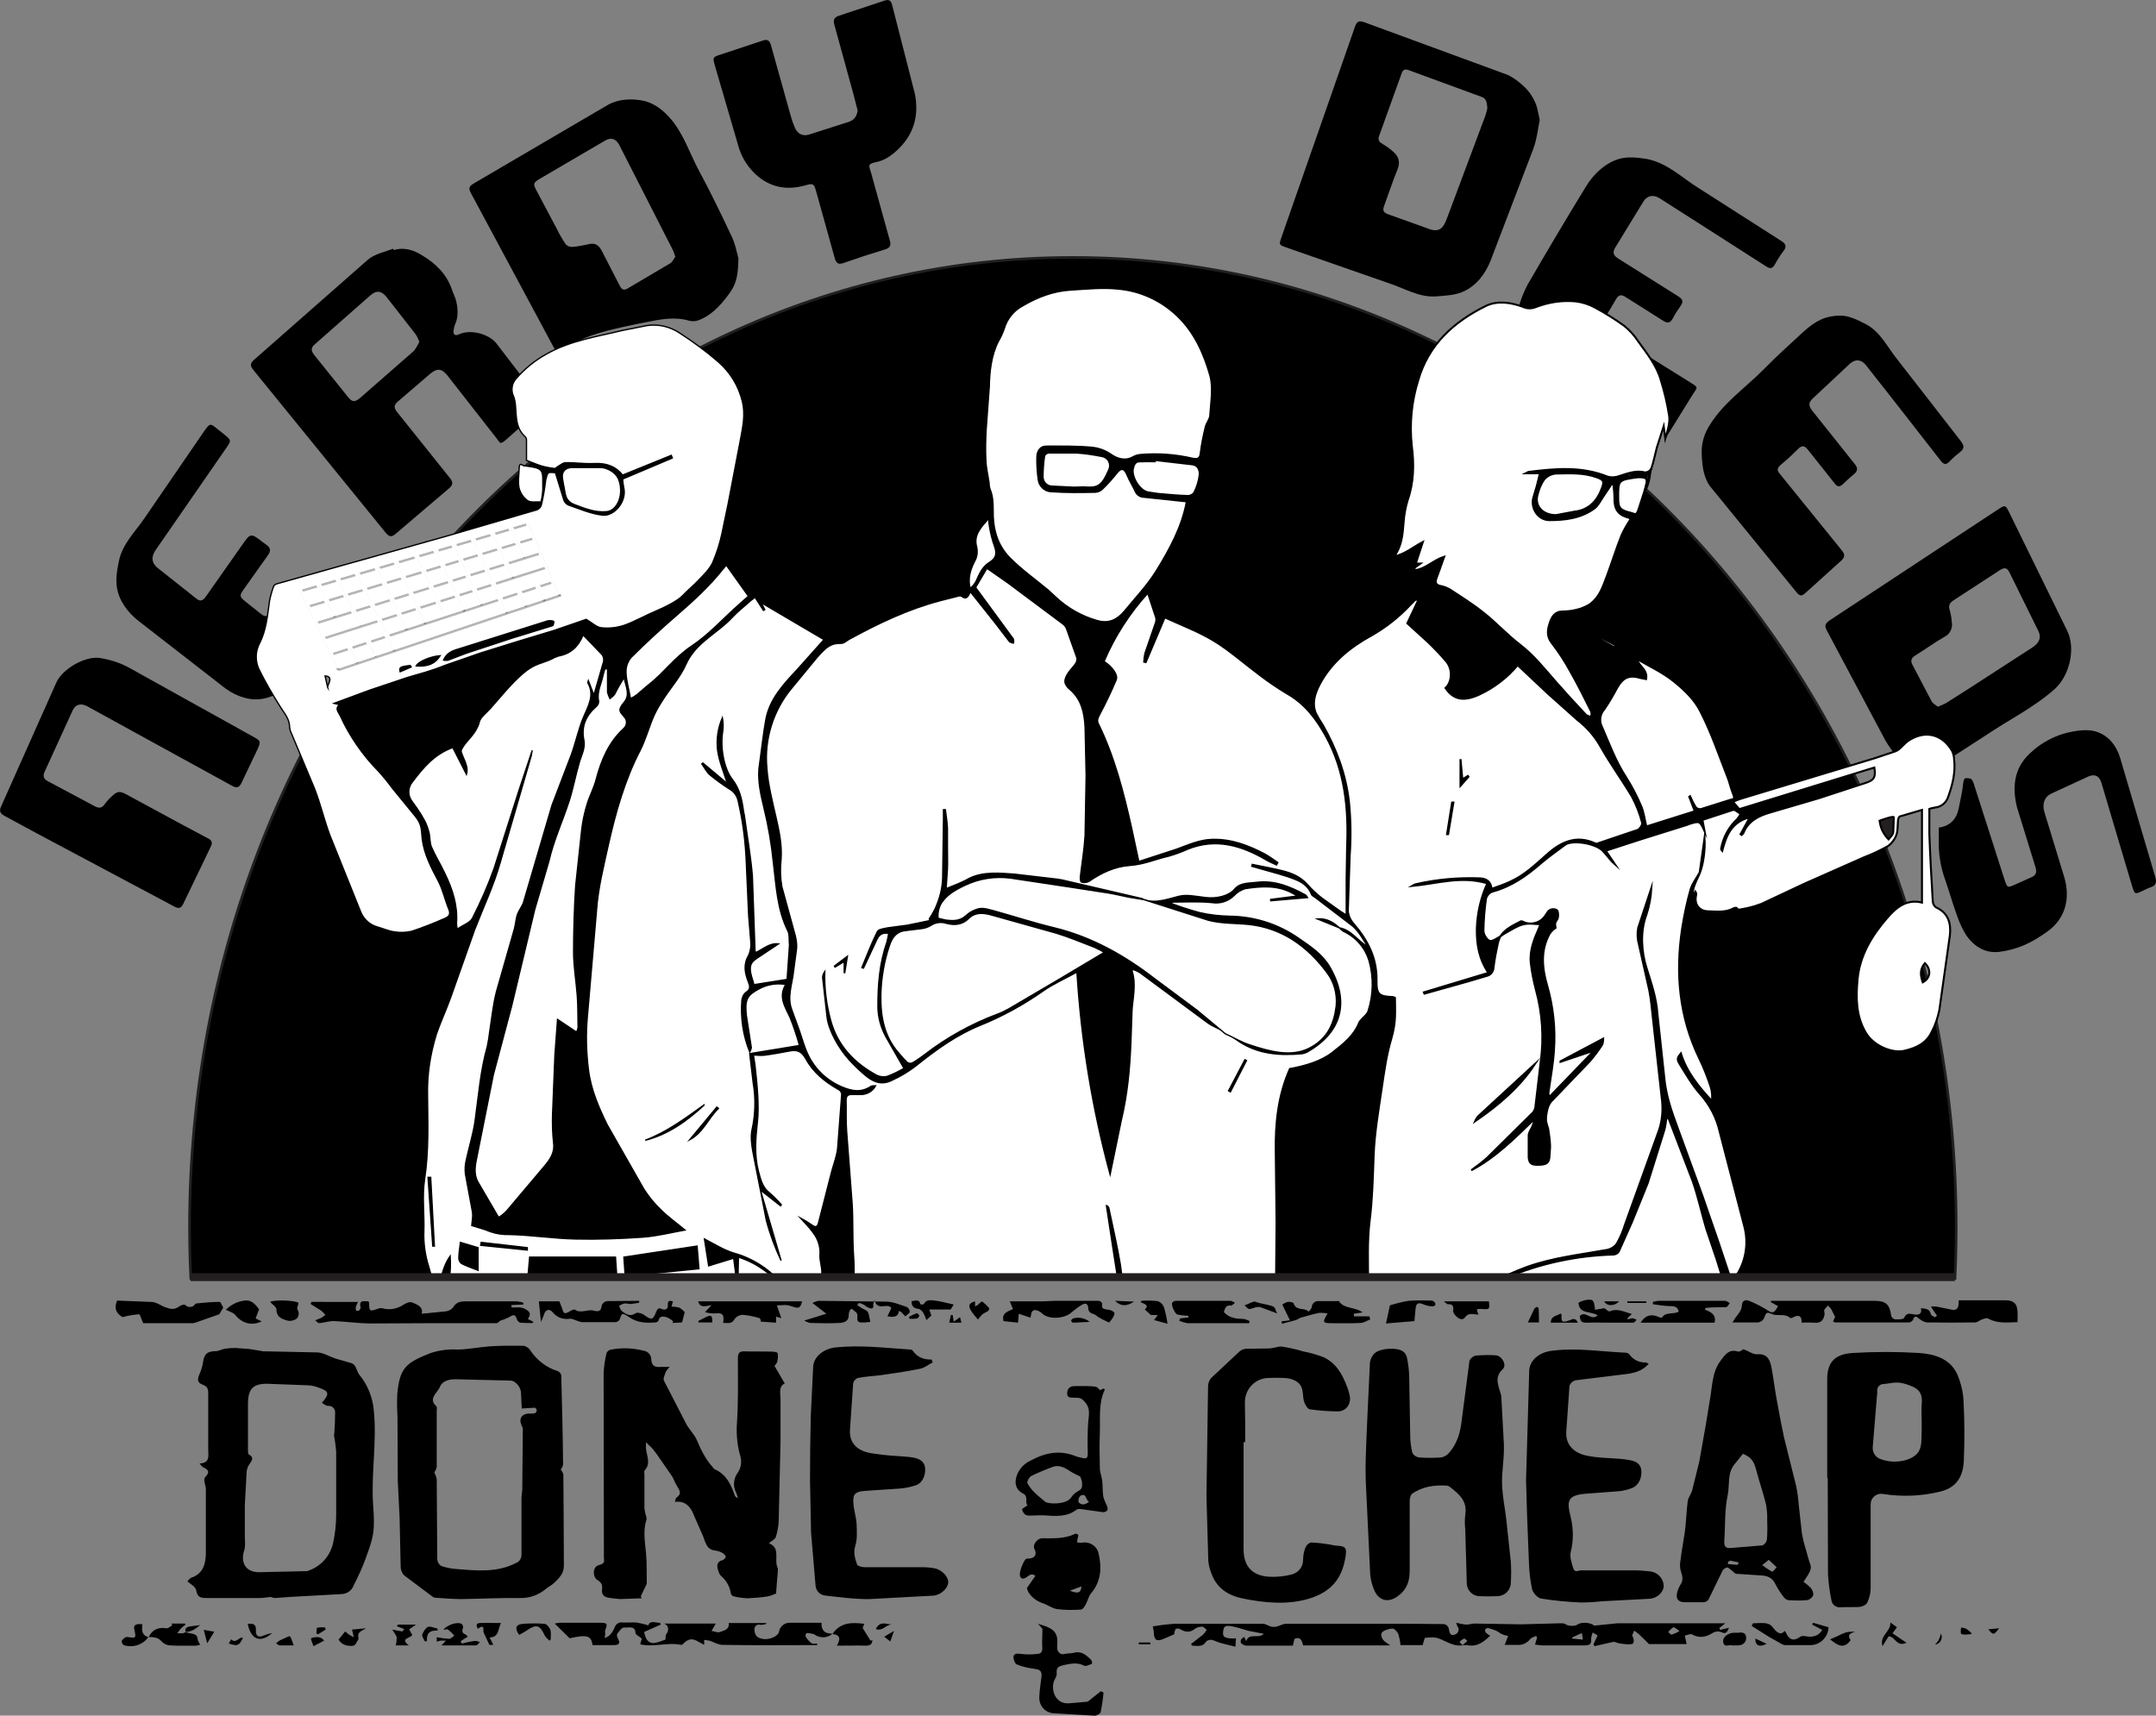 <?xml version="1.0" encoding="utf-8"?>
<!-- Generator: Adobe Illustrator 22.1.0, SVG Export Plug-In . SVG Version: 6.00 Build 0)  -->
<svg version="1.1" xmlns="http://www.w3.org/2000/svg" xmlns:xlink="http://www.w3.org/1999/xlink" x="0px" y="0px"
	 viewBox="0 0 819 651.8" style="enable-background:new 0 0 819 651.8;" xml:space="preserve">
<rect x="0" y="0" width="819" height="651.8" fill="#808080" stroke="none"/>
<style type="text/css">
	.st0{clip-path:url(#SVGID_2_);}
	.st1{opacity:0.22;fill:none;stroke:#FFFFFF;stroke-miterlimit:10;enable-background:new    ;}
	.st2{opacity:0.22;fill:#FFFFFF;stroke:#000000;stroke-miterlimit:10;enable-background:new    ;}
	.st3{opacity:0.22;fill:none;stroke:#000000;stroke-width:3;stroke-miterlimit:10;enable-background:new    ;}
	.st4{stroke:#231F20;stroke-miterlimit:10;}
	.st5{fill:#FFFFFF;stroke:#000000;stroke-width:0.5;stroke-miterlimit:10;}
	.st6{fill:#FFFFFF;stroke:#000000;stroke-width:0.75;stroke-miterlimit:10;}
	.st7{fill:#231F20;}
	.st8{fill:none;stroke:#000000;stroke-width:0.75;stroke-miterlimit:10;}
	.st9{opacity:0.33;fill:none;stroke:#231F20;stroke-width:0.981;stroke-miterlimit:10;}
	.st10{fill:none;stroke:#231F20;stroke-width:3;stroke-miterlimit:10;}
	.st11{fill:none;stroke:#FFFFFF;stroke-width:0.981;stroke-miterlimit:10;}
</style>
<g id="Layer_1">
	<g>
		<defs>
			<rect id="SVGID_1_" x="-189" y="-154" width="1444" height="640.2"/>
		</defs>
		<clipPath id="SVGID_2_">
			<use xlink:href="#SVGID_1_"  style="overflow:visible;"/>
		</clipPath>
		<g class="st0">
			<g>
				<path class="st1" d="M135,250.4l2.1,6.7 M148.8,245.9l2,6.6 M150.1,237.9l2.2,7 M144.3,231.7l2.3,7.1 M141.9,247.9l2.2,6.9
					 M142.9,240.2l2.2,7 M137.5,233.7l2.3,7.2 M163.8,233.8l2.2,7 M158,227.6l2.2,7.2 M157,235.9l2.3,7.3 M151.2,229.6l2.2,7.2
					 M177.7,229.7l2.2,7 M171.9,223.6l2.2,7.1 M170.9,231.7l2.1,7 M165.1,225.5l2.2,7.2 M191,225.7l2.2,7 M185.2,219.5l2.3,7.2
					 M184.3,228l2.1,7 M178.4,221.5l2.3,7.5 M203.5,229.5l2.4,7.6 M204.9,221.6l2.2,7 M199.2,215.8l2.1,6.7 M198.8,238.2l0.3,1
					 M196.7,231.6l2.1,6.6 M198.1,223.6l2.2,7 M192.4,217.6l2.1,6.9 M210.4,227.5l1.9,6.1 M206,213.3l2.2,7.2 M131.7,227.8l2.3,7.3
					 M145.7,223.6l2.2,7.2 M138.8,225.4l2.3,7.4 M159.4,219.9l2.1,6.9 M152.5,221.9l2.2,6.9 M152.2,220.9l0.3,1 M173.1,215.4
					l2.4,7.4 M166.4,217.5l2.2,7.2 M186.4,211.2l2.4,7.5 M179.6,213.3l2.3,7.4 M200.5,207.8l2.1,6.5 M193.7,209.9l2.2,6.9
					 M125.9,221.6l2.3,7.3 M140,218.2l2,6.5 M133.2,220.3l2,6.4 M153.2,212.6l2.5,8 M146.4,214.7l2.4,7.9 M167.3,209.2l2.3,7.4
					 M160.5,211.3l2.2,7.2 M180.5,205l2.4,7.5 M173.7,207.1l2.4,7.4 M194.7,201.6l2.2,7.2 M187.9,203.7l2.1,6.9 M201,198.1l2.6,8.2"
					/>
				<path class="st1" d="M119.1,223.7l89.1-26.5"/>
			</g>
			<g>
				<path class="st2" d="M205.2,212.5l7.2,5.7l-86.1,25.7l87.7-18.5l-85.6,25.5l87.8-18.4l-85.9,25.7 M121.4,229.7l86.8-33.5
					l-89.1,26.5l21.9,25.7l2.1,6.7 M154.8,243.9l2,6.6 M156.1,235.9l2.2,7 M150.3,229.7l2.3,7.1 M147.9,245.9l2.2,6.9 M149.3,238
					l2.2,7 M143.5,231.7l2.3,7.2 M169.8,231.8l2.2,7 M164,225.6l2.2,7.2 M163,233.9l2.3,7.3 M157.2,227.6l2.2,7.2 M183.7,227.7
					l2.2,7 M177.9,221.6l2.2,7.1 M176.9,229.7l2.1,7 M171.1,223.5l2.2,7.2 M197,223.7l2.2,7 M191.2,217.5l2.3,7.2 M190.3,226l2.1,7
					 M184.4,219.5l2.3,7.5 M209.5,227.5l2.4,7.6 M210.9,219.6l2.2,7 M205.2,213.8l2.1,6.7 M204.8,236.2l0.3,1 M202.7,229.6l2.1,6.6
					 M204.1,221.6l2.2,7 M198.4,215.6l2.1,6.9 M216.4,225.5l1.9,6.1 M212,211.3l2.2,7.2 M137.7,225.8l2.3,7.3 M151.7,221.6l2.2,7.2
					 M144.8,223.4l2.3,7.4 M165.4,217.9l2.1,6.9 M158.5,219.9l2.2,6.9 M158.2,218.9l0.3,1 M179.1,215.4l2.4,7.4 M172.4,215.5
					l2.2,7.2 M192.4,209.2l2.4,7.5 M185.6,211.3l2.3,7.4 M206.5,205.8l2.1,6.5 M199.7,207.9l2.2,6.9 M131.9,219.6l2.3,7.3
					 M146,216.2l2,6.5 M139.2,218.3l2,6.4 M159.2,210.6l2.5,8 M152.4,212.7l2.4,7.9 M173.3,207.2l2.3,7.4 M166.5,209.3l2.2,7.2
					 M186.5,203l2.4,7.5 M179.7,205.1l2.4,7.4 M200.7,199.6l2.2,7.2 M193.9,201.7l2.1,6.9 M207,196.1l2.6,8.2"/>
				<path class="st2" d="M125.1,221.7l89.1-26.5 M129.4,234.9l81.8-24.4l7.2,5.7l-86.1,25.7l87.7-18.5l-85.6,25.5l87.8-18.4
					l-85.9,25.7 M127.4,227.7l-2.3-7l16.9,28.7l2.1,6.7 M155.8,244.9l2,6.6 M157.1,236.9l2.2,7 M151.3,230.7l2.3,7.1 M148.9,246.9
					l2.2,6.9 M150.3,239l2.2,7 M144.5,232.7l2.3,7.2 M170.8,232.8l2.2,7 M165,226.6l2.2,7.2 M164,234.9l2.3,7.3 M158.2,228.6
					l2.2,7.2 M184.7,228.7l2.2,7 M178.9,223.6l2.2,7.1 M177.9,230.7l2.1,7 M172.1,224.5l2.2,7.2 M198,224.7l2.2,7 M192.2,218.5
					l2.3,7.2 M191.3,227l2.1,7 M185.4,220.5l2.3,7.5 M210.5,228.5l2.4,7.6 M211.9,220.6l2.2,7 M206.2,214.8l2.1,6.7 M205.8,237.2
					l0.3,1 M203.7,230.6l2.1,6.6 M205.1,222.6l2.2,7 M199.4,216.6l2.1,6.9 M217.4,226.5l1.9,6.1 M213,212.3l2.2,7.2 M138.7,226.8
					l2.3,7.3 M152.7,222.6l2.2,7.2 M145.8,224.4l2.3,7.4 M166.4,218.9l2.1,6.9 M159.5,220.9l2.2,6.9 M159.2,219.9l0.3,1
					 M180.1,214.4l2.4,7.4 M173.4,216.5l2.2,7.2 M193.4,210.2l2.4,7.5 M186.6,212.3l2.3,7.4 M207.5,206.8l2.1,6.5 M200.7,208.9
					l2.2,6.9 M132.9,220.6l2.3,7.3 M147,217.2l2,6.5 M140.2,219.3l2,6.4 M160.2,211.6l2.5,8 M153.4,213.7l2.4,7.9 M174.3,208.2
					l2.3,7.4 M167.5,210.3l2.2,7.2 M187.5,204l2.4,7.5 M180.7,206.1l2.4,7.4 M201.7,200.6l2.2,7.2 M194.9,202.7l2.1,6.9 M208,197.1
					l2.6,8.2"/>
				<path class="st2" d="M126.1,222.7l89.1-26.5 M130.4,235.9l81.8-24.4l7.2,5.7l-86.1,25.7l87.7-18.5l-85.6,25.5l87.8-18.4
					l-85.9,25.7 M128.4,228.7l-2.3-7"/>
			</g>
			<path class="st3" d="M134,251.4l2.1,6.7 M141.9,241.2l2.2,7 M136.5,234.7l2.3,7.2 M195.7,232.6l2.1,6.6 M130.7,228.8l2.3,7.3
				 M124.9,222.6l2.3,7.3"/>
			<path d="M584.9,45.6c-0.7,3.4-1.1,7.4-2.5,11.1l-16.2,42.4c-2,5-5.4,9.5-10.4,11.7c-3.1,1.4-6.8,1.5-10.2,1.8
				c-6.5,0.5-12.1-3.1-18-5l-39-13.6c-2.8-1-2.8-1-1.8-3.9c9.3-26.7,18.6-53.3,27.9-79.9c0.7-2.1,1.6-2.5,3.7-1.7l54.2,19.9
				c1.8,0.8,3.5,2,5,3.3c2.4,1.9,4.4,4.4,5.6,7.3C584,40.7,584.3,42.9,584.9,45.6z M565,41.1c-0.2-1.9-0.2-3.6-2.2-4.3L535,26.6
				c-1.2-0.4-2-0.2-2.5,1.1l-8.6,23.9c-0.5,1-0.2,2.3,0.9,2.8c0,0,0.1,0,0.1,0.1c1.5,0.9,3,1.9,4.3,3.1c2.1,1.8,2.8,3.9,1.7,6.7
				c-1.9,4.6-3.4,9.3-5.1,13.9c-0.7,1.8-0.2,2.6,1.5,3.2l14.8,5.3c4.8,2,6.2-0.2,7.5-3.6l14.7-39.3C564.6,42.9,564.8,42,565,41.1
				L565,41.1z M149.6,95c4-1.2,7.6,0,10.9,2.1c5,3,9.1,7,11.1,12.7c0.5,1.6,1.3,3,1.7,4.6s1.1,5.8-0.4,8.7c-0.3,0.8-0.5,1.6-0.6,2.4
				c-0.2,1.7,0.6,2.2,2.1,1.5c4.3-2,11.3-0.2,14.2,3.5l10.6,13.8c0.5,0.6,0.9,1.3,1.2,2.1c0.7,3.1,1.2,6.2,1.7,9.3
				c0.4,1.7-0.3,3.4-1.7,4.4c-2.8,2.1-5.4,4.5-8,6.8s-2.4,1.3-3.7-0.3L170,142.7c-2.2-2.8-4-2.9-6.7-0.6l-12.1,10.4
				c-1.7,1.4-1.6,2.5-0.3,4.1l20,25c1.3,1.6,1.2,2.7-0.4,4l-20.2,17.2c-1.5,1.3-2.4,1.2-3.7-0.3l-50.4-62c-1.2-1.5-1.2-2.5,0.3-3.8
				l43.2-38c2.5-2.2,6.3-2.9,9.6-4.2L149.6,95z M159.3,129.9c-0.4-1-0.8-2-1.4-2.9c-3.7-4.7-7.4-9.5-11.1-14.2
				c-1.9-2.4-3.9-2.6-6.2-0.5l-20.9,18.4c-1.7,1.4-1.6,2.6-0.3,4.2l12.7,15.8c1.7,2.2,2.7,2.2,4.9,0.3l19.9-17.4
				C158,132.6,158.6,131.1,159.3,129.9L159.3,129.9z M280.5,98.1c-0.1,5.4-0.5,9.1-2.9,12.6s-6.4,8.6-11.6,10.7
				c-1.2,0.6-2.6,0.8-4,0.5c-5.6-1.7-11.1-0.6-16.6,0.5s-12.6,2.5-18.7,4.4c-6.1,1.9-9,3.8-13.4,6c-1.5,0.7-2.2,0.6-3-0.9
				c-10.5-19.6-21-39.2-31.5-58.7c-0.9-1.7-0.5-2.5,1-3.4l51.2-30c3.6-2,8.1-2.4,12.5-1.7s7.8,3.2,10.8,6.5
				c5.4,6,7.6,13.6,11.3,20.4s8.2,16,12,24.1C279.3,92.4,279.9,96,280.5,98.1z M256.5,97.5c-0.2-0.8-0.5-1.6-0.8-2.3L235.2,55
				c-1.3-2.4-3.2-2.9-5.5-1.5l-24.6,14.4c-2.5,1.5-2.7,1.9-1.3,4.5l7.9,14.9c0.9,1.9,2,3.7,3.2,5.5c0.7,0.7,1.6,1.1,2.6,1
				c2.2-0.2,4.3-0.6,6.4-1.1c2.4-0.5,3.7,0.7,4.7,2.6l6.8,13.2c0.7,1.4,1.5,2,3,1.1l16.1-9.5c0.9-0.5,1.4-1.7,2-2.5V97.5z
				 M719.9,286.7c-1.3-1.7-2.6-3.5-3.7-5.4L694,239.6c-1-1.8-0.7-2.7,1-3.9l64.2-42.3c2.4-1.6,2.7-1.5,3.9,1
				c7.4,15.1,14.8,30.2,22.2,45.3c3.3,6.8,0.8,17.1-4.8,22.1c-8,7.1-17.5,11.7-26.2,17.6l-11.3,7.3c-1.2,0.8-2,0.9-3.1-0.2
				c-1.2-1.2-2.4-2.3-3.8-3.3c-3.1-2.3-6.3-1.1-9.4-0.1S722.7,285.3,719.9,286.7L719.9,286.7z M736.1,268.5c1-0.4,2-0.8,3-1.3
				l8.5-5.4L772,246c2.8-1.8,3.5-3.9,2.3-6.3l-10.9-22.1c-0.9-2-2-2.1-3.7-1L742.2,228c-1.6,1-2.2,2.1-1.5,4
				c0.4,1.4,0.6,2.8,0.7,4.2c0.5,2.3-0.6,4.7-2.7,5.7c-3.8,2.2-7.4,4.8-11.1,7.1c-1.5,0.9-2,2-1.1,3.6l7.2,13.7
				C734.2,267.3,735.3,267.8,736.1,268.5L736.1,268.5z M646.4,171.3c0.1-3.6,1.2-7,3.2-10c5.3-8.5,13.6-14.1,20.4-21
				c4.8-4.9,9.9-9.5,14.9-14.1s8.8-6.2,14-6.3c3.2-0.1,6.7,1.6,9.8,3.2c5.6,2.9,8.2,8.7,12,13.4l24.1,31c1.4,1.8,1.5,2.9-0.3,4.3
				c-1.4,1.1-2.7,2.2-3.9,3.5c-1.3,1.4-2.3,1.2-3.4-0.3l-18.1-23.2l-10.3-13.1c-1.8-2.2-4-2.4-6.1-0.5l-14,13.1
				c-1.8,1.6-1.7,2.9-0.3,4.7l16.1,20.2c1.3,1.6,1.3,2.7-0.3,4s-2.7,2.4-4.1,3.7s-2.2,1-3.2-0.3l-10.1-12.7
				c-1.3-1.7-2.3-1.8-3.8-0.3s-4,3.9-6.2,5.7s-1.7,2.5-0.3,4.2l23,28.4c1.5,1.8,1.4,2.8-0.3,4.3l-13.4,12.1c-1.2,1.1-2,1.3-3.2-0.1
				l-33.2-40.7C646.8,180.6,646.5,175.8,646.4,171.3L646.4,171.3z M37.4,249.9c4.1,0.6,8.1,1.8,11.7,3.8L96.4,280
				c2.6,1.4,2.7,1.8,1.5,4.5l-6.1,12.8c-0.9,2-1.9,2.2-3.7,1.2l-49-26.9l-6-3.3c-2.5-1.3-4.5-0.7-5.6,1.8l-10.5,23
				c-0.8,1.7-0.5,2.8,1.2,3.7l17.8,9.5c1.5,0.8,2.7,0.8,3.7-0.7c0.8-1.1,1.7-2.1,2.7-3c2-2,3.1-2.2,5.6-0.8l20.5,11.1l10.5,5.6
				c1.6,0.8,1.8,1.7,1,3.3c-3.5,7.2-6.9,14.4-10.4,21.6c-0.8,1.6-1.6,1.9-3.2,1.1l-52.6-28l-12-6.5c-1.8-0.9-2.2-2-1.3-3.8
				l20.9-46.9C23.5,254.5,31.5,249.5,37.4,249.9L37.4,249.9z M325.8,42l-1.6-6.2L317,9.6c-0.6-2.1-0.2-3,1.9-3.7l16.9-5.6
				c1.8-0.6,2.6-0.3,3.1,1.6l8.6,33.6c1.6,7.7,0,15-6.1,21c-2.5,2.4-5.1,4.4-8.6,5.1s-2.6,1.6-2,3.7l7.2,26c0.6,2,0.1,2.9-1.9,3.5
				c-5.3,1.6-10.5,3.3-15.6,5.1c-2,0.7-2.8,0.2-3.4-1.8L310,72.6c-0.8-2.9-1.2-3-4-2.2c-7.1,2-13.5,0.9-19.1-4.3
				c-3.1-3-5.4-6.7-6.5-10.9l-8.9-30.5c-0.8-2.9-0.7-3,2-3.9l16-5.3c2-0.7,2.8-0.3,3.4,1.8l7.5,26.8c0.4,1.5,0.9,2.9,1.5,4.3
				c1,2.4,2.9,3.5,5.5,2.7l15-4.8C324.6,45.6,325.5,44,325.8,42z M632.9,166.2l-0.9-4.1c-0.6-5.8-2.5-11.5-5.6-16.5
				c-3.2-5-5.6-10.7-10.6-14.2s-7.8-5-11.8-7.4c-6-3.7-12.4-2.8-18.9-1.8c-1.9,0.4-3.7,0.9-5.5,1.5c-2,0.6-3.2,0-3.3-2
				c-0.1-1.4,0-2.9,0.4-4.3c0.8-3.1,2-6.2,3.5-9.1c7.3-12.6,14.7-25.1,22.3-37.5c2.9-4.7,7-8.6,12.1-10.3c3.3-1.1,7.4-0.7,11-0.1
				c7.9,1.5,13.6,7.4,20.2,11.4l30.8,19.7c1.9,1.2,2.2,2.2,0.8,4c-1.2,1.6-2.3,3.3-3.2,5c-0.9,1.6-1.8,1.7-3.3,0.7L645.6,85
				l-15.2-9.7c-2.4-1.5-4.8-1-6.2,1.4l-10.7,17.5c-1.3,2.2-0.1,3.2,1.5,4.2l22.4,14.1c1.9,1.2,2.2,2.1,0.9,3.9c-1,1.4-2,2.9-2.8,4.5
				c-1,1.8-2,2.1-3.8,0.9l-14.1-8.9c-1.8-1.2-2.8-0.9-3.8,0.9s-3,5.1-4.6,7.6s-0.8,2.9,1,4l30.8,19.2c4.7,3,4,2,1.5,6.1L632.9,166.2
				z M736.5,314.4c4.4-0.6,6.8-3.3,7.6-7.5s1.3-5.9,1.6-8.9s1-2.3,2.2-2.3s1.5,1.1,1.8,1.8l11.7,36.5c1.1,3.4,1.1,3.4,4.4,1.9
				l5.6-2.5c1.9-0.7,2.5-1.9,1.8-4l-7-22.7c-1.9-7.7-1.1-14.8,4.7-20.3c4.5-4.4,10.3-7.4,16.5-8.5c2.8-0.5,6-0.8,8.7,0
				c4.8,1.4,7.9,5.4,9.3,10.1l13.3,45.1c0.6,2.1,0.4,3.3-1.8,4c-1.1,0.4-2.1,0.9-3.1,1.4c-2.8,1.3-2.9,1.2-3.8-1.6l-8-26.9
				l-3.7-12.5c-0.8-2.7-2.5-3.6-5-2.5l-14.3,6.6c-2.4,1.2-3.3,3.9-2.4,6.9l7.6,24.9c2.4,8.3,0.1,15.7-6.2,20.3s-11.6,7-18.4,7.9
				c-5.3,0.7-9.5-1.9-12.5-6c-1.5-2.3-2.7-4.9-3.6-7.5c-1.7-4.6-3-9.3-4.6-13.9c-1.8-5-2.6-10.2-2.4-15.5L736.5,314.4L736.5,314.4z
				 M112.1,219.5l-2.3,12.9c-0.9,4-2,6.2-2.8,9.3s-1.3,7.9,0.3,11.8l3.2,6.7c-5.4,4-11,6.9-17.9,4.8c-2.5-0.7-4.8-1.9-6.9-3.4
				l-33.2-25.8c-4-3.2-7.3-7.5-8.1-12.7c-0.5-3.3,0.1-6.8,0.8-10.1c1.4-6.5,6.2-11,9.8-16.3l22.7-33.1c2-2.8,2.2-2.9,4.9-0.6
				l0.9,0.7c5.1,4.1,4.7,3.1,1.2,8.3l-25.6,37c-1.7,2.5-1.6,4.8,0.7,6.7l14.9,11.8c1.6,1.3,2.6,0.4,3.6-1l13.5-19.2
				c3.4-4.9,3.4-4.9,8.2-1.2l1.1,0.8c1.9,1.3,1.8,2.6,0.5,4.3L92.5,224c-1.6,2.3-1.5,2.7,0.7,4.5l5.9,4.7c1.6,1.3,2.7,1.2,3.9-0.6
				C105.7,228.3,108.8,224.2,112.1,219.5L112.1,219.5z"/>
			<g>
				<path class="st4" d="M75.2,516.8C73.1,500,72,483.1,72,466.2C72,262.7,222.2,97.8,407.5,97.8s335.6,164.9,335.6,368.4
					c0,17-1,33.9-3.2,50.7H75.2V516.8z"/>
				<g>
					<path class="st5" d="M202.1,285.3l-4.9,14.8l-9.5,29.8c-2.3,6.5-5.1,12.8-8.2,18.9c-0.9,1.8-3.6,2.6-5.8,4.2
						c-0.2-0.8-0.3-1.6-0.3-2.4c0.5-6.6-1.5-12.7-4.3-18.5c-1.6-3.5-3.7-6.8-5.2-10.3c-0.7-1.6-0.5-3.6-0.9-5.4
						c-0.4-1.5-0.9-3-1.6-4.4c-0.9-1.7-1.9-3.3-3-4.9l-2.2-3.1c-1.4-2.2-1.2-5,0.5-7c4-5.3,8.3-10.5,15.3-13l5.2,10.2
						c0.7-2.3-0.4-4.6-1.4-6.9s-0.7-2.2,0.3-3.9s5-5.1,5.9-8.9c0.4-2,2.7-3.6,4.3-5.4c4-4.5,7.8-9.3,12.3-13.2s7.3-3.8,11.1-5.6
						c0.8-0.5,1.6-0.8,2.5-1.1c4.5-0.8,7.5-3.5,9.3-8l7.3,7.6c0.5,0.8,0.7,1.9,0.4,2.8l-3.6,12.5l-2.1-5.5c-0.1,0.3-0.2,0.5-0.2,0.8
						c2.7,4.8,0.1,8.9-1.7,13.2s-2.9,9.5-4.6,14.2l-7.3,19.1l-10.8,36.8c-0.5,1.6-1.7,3-2.3,4.6s-0.7,3.8-1.2,5.6l-6.8,23.8
						c-1.3,5-1.8,10.3-2.6,15.4c-0.2,1.8-0.5,3.7-0.9,5.5c-2.6,9.2-3.3,18.6-4.6,28c-0.7,5.1-2.3,10.1-3.4,15.2
						c-0.4,1.7-0.5,3.5-0.3,5.2l2.7,14.6c0.2,1.5-0.1,3-0.3,5c2.1,0.7,4.7,1.3,7,2.3c2.3,0.8,4.8,1.2,7.3,1.1
						c8.3,0.2,16.7,1.5,25,1.7s17.2-0.1,25.7-0.7c5.5-0.4,10.9-1.8,16-2.7c-3-2.5-6.4-4.9-9.3-7.8c-2.4-2.3-4.5-4.9-6.3-7.7
						l-13.9-24.4c-3.3-6.7-6.3-13.6-7.2-21.2c-0.8-6.6-1-13.2-0.4-19.8l3.5-40.6c0.6-8.5,2.7-16.7,4.5-24.9
						c2.8-12.4,6.2-24.5,12.1-35.9c2.1-4.1,3.3-8.8,5.2-13.1c1-2.2,2.2-4.2,3.5-6.2c2.9-4.5,6.6-8.6,8.7-13.4
						c3.7-8.2,11.8-11.6,17.4-17.6c2.1-2.3,4.6-4.2,6.9-6.3l1.9-1.5l3.2,5l0.5-0.3l-1.3-2.6l23.8,14l-9.9,11.1
						c-5.3,5.7-10.8,11.4-12.2,19.4c-0.9,4.9-1.4,9.9-2.1,14.8l-0.5,3.7c-0.4,5.1,0.7,9.9,1.9,14.9c1.7,6.9,2.9,13.9,3.6,21
						c1.1,8.8,1.4,17.6,5.5,25.8c0.7,1.4,0.4,3.4,0.6,5.2c0,0.1,0,0.1,0,0.2l-0.9,13l-12.6,2c-0.4-1.7-1.4-3.9-1.4-6.1
						s1.3-3.1,2.6-4l8.1-5.4c-3.4-0.4-5.8,2-8.6,3.3c-0.1-0.2-0.2-0.4-0.3-0.6l-1-28.4c-0.6-7.6-2-15.2-3-22.8
						c-0.1-0.7-0.3-1.4-0.4-2.1c-0.6-4.3-1.4-8.3-4.3-12s-4.6-11.5-3.6-18c0.3-1.8,0.2-3.6-0.1-5.3c-1.7,3.9-2.3,8.2-1.8,12.4
						c0.6,4.2,2.3,8.2,3.7,12.6l-9.3-7.8l-0.4,0.3c1,1.4,1.8,3.1,3.1,4.2c2.3,1.9,4.8,3.7,7.3,5.3c1.8,1,3,2.6,3.4,4.6
						c1.8,7.7,2.8,15.6,3.1,23.5l0.9,20.2l0.8,9.7c0.2,1.8-0.1,3.7-0.9,5.4c-2,3.4-1.3,6.7,0,10c0.6,1.5,0.9,2.8-0.9,3.9
						c-1,0.8-1.5,2-1.6,3.2c-0.5,6.6,0.5,13.3,3,19.5c0.3-0.5,0.5-1.1,0.6-1.7l-1.9-12.3c-0.2-2-0.4-4.4,0.4-6.2s2.6-2.8,4.2-3.7
						c3.2-1.8,6.8-2.4,10.4-1.8c-2.9,4.7-0.3,8.4,1.6,12.5c1.4,3.5,2.6,7.1,3.6,10.7l-18.9,3.1l1.3,11c1,5.9,0.9,11.9-0.4,17.8
						c-0.6,2.7-0.2,5.7,0.3,8.5l5.1,26c1.4,5.3,3.3,10.4,5.6,15.3l-7.7-26.3h0.5l7,5.5l0.3-0.4c-1.4-1.6-3-3.2-4.6-4.6
						c-2.7-2.1-3.3-5.2-4.1-8.1c-1.6-6.2-1.1-12.5-0.4-18.7s-0.1-14.3-0.9-21.5l-0.6-4c1.3,0.1,2.7,0.2,4,0.1c3.2-0.4,6.4-1,9.6-1.6
						s4.7,0.1,6.4,3.1c2.8,5.1,7.2,8.6,12.1,11.4c1,0.4,1.6,1.4,1.4,2.5l-1.5,19.9c-0.3,3-1.5,6-2.3,9l-5,19.5
						c-0.5,1.9-1.5,1.4-2.5,0.7c-1.4-1-2.9-1.9-4.4-2.7c1.6,1.8,3.4,3.5,4.8,5.5c1.9,2.4,2.9,5.4,2.7,8.4c-0.2,2.3,0.8,4.8,0.7,7.1
						c-0.5,8.7-1.6,17.4-5.7,25.3c-0.9,1.8-1.3,4-2.3,5.8c-0.9,1.5-1.9,2.9-3,4.2c-0.2,0.1-0.4,0.3-0.5,0.5
						c-2.1,5.3-7.2,4.7-11.2,4.7l-67.6,0.2c-12.7,0-25.5,0.1-38.2-0.1c-4.2-0.2-8.3-0.8-12.4-1.7c-2.9-0.5-3.6-2-3.7-4.9
						c-0.4-10.6,1.3-21,3-31.4c0.5-3,0.6-6.1,0.4-9.1c-3.2,4.6-3.8,9.9-4.7,15.7l-1.9-6.2l-1.5-5.3c-1.4-4.4-2.1-9.1-1.9-13.7
						c0.2-6.6-0.7-13.3,0.3-19.8c1.6-10.6,1.2-21.1,1.1-31.6c-0.2-7.9,1-15.7,3.3-23.2c1.6-4.8,3.8-9.4,5.5-14.2l9.1-25.7
						c3.3-8.5,7.2-16.7,9.7-25.5l11.8-40.6C201.9,286.5,202,285.9,202.1,285.3l-0.2,0L202.1,285.3z M200.6,484.5
						c11.3,1.8,22.4,2.3,33.7,0.5l-0.5-7.4h-32.6L200.6,484.5z M264.8,473.4l-27.8,4.2l0.5,7.2l28-2.8L264.8,473.4z M298.1,489.2
						c-4.9-6.5-11.8-11.1-19.6-13.2c-1.8-0.6-3.6-1.4-5.3-2.3l-5.6-3l1.6,10.2l4.9-1.5l4.6-1.4l1.2,9.3c0.6,3,1.8,5.9,2.7,8.8
						c-0.4-3.1-1.6-5.9-2-8.9s-0.1-6.3-0.1-9.6c7.4,2.3,12.6,6.8,17.7,11.7L298.1,489.2z M181.6,482.5V474l-6.7-2
						c-0.3,2.4-0.6,4.2-0.6,6c0,0.8,0.4,1.5,1,2c1.9,1,4,1.7,6.3,2.6V482.5z M296.5,499.4l-0.4,0.4l-8.6-6.6l-0.4,0.5
						c3.9,2.6,6.7,6.7,11.8,8.1c-2.9-5.7-9.5-14-12.1-15L296.5,499.4z M164.4,473.4h0.6l-1.4-26.1h-1L164.4,473.4z M267.4,419.8
						c-7.1,5.1-14.1,10.3-22.3,13.4c8.7-2.2,15.8-7.3,22.3-13.3V419.8z M182.8,472l-0.2,1.1l17.7,1.8V474L182.8,472z M262,433
						c5.1-2.7,7-8.1,10.9-11.9l-0.6-0.5L262,433z M211,179.6l3.2,10.4c0.3,0.8,0.9,1.4,1.6,1.8c4.3,1.5,8.7,3.4,13.1,3.9
						s9.4-5.3,8-10.6c-0.2-1-0.3-2.1-0.4-3.1l18.9-8l-0.4-1l-18.5,7.5c-2.5-3.2-6-4.6-10.5-4.4s-7.4-0.4-11.2-0.3c-1,0-2,1-3,1.5
						c-0.3,0.3-0.6,0.5-1,0.7c-1.8-0.2-3.5-0.5-5.2-1c-1.9-0.6-3.7-1.4-5.6-2.1v-7.8c0-0.4-0.2-0.9-0.5-1.2c-3.7-3.3-3.3-7.7-3.7-12
						c-0.1-1.1-0.3-2.2-0.7-3.3c-1.1-2.2-0.7-4.9,0.9-6.7c3.2-3.7,7.1-6.9,11.4-9.3c9.1-5.2,19.3-6.7,29.2-9.1l9.1-1.8
						c4.4-0.7,8.9,0.4,12.6,2.9c5.1,3.3,10,6.9,14.6,10.9c4.5,3.9,7.7,9.2,9.1,15c1.2,4.9,0.2,9.6-0.7,14.4l-4.7,24.5l-2.4,11.5
						c-0.8,3.7-2,7.4-3.5,10.9c-1.2,2.5-3.4,4.6-5.4,6.7s-4.1,3.8-6,5.8s-6.7,4.4-10.5,6s-7.8,3.9-11.8,5.3
						c-2.8,0.9-5.7,1.2-8.6,0.9c-1.8-0.2-3.5-1.9-5.7-3.2l-12.2,4.2l-14.2,4.3l-13.8,4.3l-13.8,4.8c-4.5,1.9-9.3,3.1-14,4.5
						l-14.3,4.8l-13.5,5l2.1,0.5c-1.9,1.5-0.4,2.8,0.2,4.1c3.6,7.9,8.5,15,14.6,21.2c1.9,2.1,3.6,4.2,5.3,6.5l8.5,10.4
						c2.9,3.4,2.4,5.7,2.8,8.8c0.7,5.8,3.4,10.9,6.1,16c1.8,3.5,2.6,7.4,4.1,11c0.7,1.9-0.4,2.7-1.6,3.2c-4.1,1.8-8.3,3.5-12.6,4.9
						c-2.2,0.5-4.5,0.6-6.7,0.2c-2.1-0.3-4.1-1.2-6.2-1.8c-3-0.8-5.4-3-6.5-5.8l-11.7-29.1c-2.2-5.9-3.6-12.1-5.9-17.9l-8.7-20.8
						c-0.4-0.7-0.6-1.6-0.7-2.4c0-3.2-2.1-5.3-3.6-7.8c-2.9-4.6-5.7-9.4-8.1-14.3c-1.4-3.1-1.3-6.7,0.3-9.7c2.6-5.1,3-10.7,3.8-16.2
						c0.4-1.9,0.9-3.8,1.6-5.6c0.4-0.5,0.9-0.8,1.5-0.9l65.1-18.3l33.3-9.7c0.8-0.3,1.4-0.9,1.7-1.7c0.8-3.2,1.3-6.4,1.7-9.7
						C208.1,179.3,207.9,179.3,211,179.6L211,179.6z M168.5,250.8c0.6,0.1,1.1,0.1,1.7,0l6.8-2.6l17.3-5.7l15.6-4.8
						c0.3-0.1,0.4-0.9,0.5-1.4s-1.7-0.6-2.4-0.4l-33,10.4C172.4,247.1,169.8,247.7,168.5,250.8L168.5,250.8z M158.1,253
						c4.6,0.3,7.2-0.9,9.1-3.9C163.5,249.4,158.8,251.4,158.1,253z M156.2,253.4l-0.4-0.6c-3.8,0.5-4.2,0.7-3.8,2.4L156.2,253.4z
						 M124.5,261.3c-0.5-0.8,2.7-4.3-1-4.5L124.5,261.3z M189.4,462.5l-8-13.7c-1.5-3-0.9-6.3-0.2-9.5l6.2-31l7-26.3l8.7-36.4
						l5.4-18.4c1.8-7.9,5.2-15.2,7.7-22.9c1.5-4.7,2.4-9.6,3.8-14.4c0.8-2.9,2.4-5.6,1.8-8.7c-1.1-5.3,0.8-9.4,4.7-12.8
						c0.6-0.5,0.9-1.2,0.9-2c-0.8-3.6,1.1-6.7,1.7-10c0.2-0.8,0.4-1.5,0.7-2.3h1v8.9c0.2,0.8,0.5,1.6,0.9,2.4c0.7-0.5,1.3-1,1.8-1.7
						c1.1-2.2,2.3-4.3,3.6-6.3c0.5,3.2,2.5,6.4,0,9.4s-1.7,3.5,0,5.5c1.2,1.2,1.2,3.2-0.1,4.4c-0.1,0.1-0.2,0.1-0.2,0.2
						c-5.6,5.2-8.4,11.9-10.3,19.1c-0.8,3.2-2.4,6.1-3.4,9.3c-1,3.2-1.7,6.4-2.1,9.7l-2.3,21.4c-0.5,7.2-0.8,16.9-0.8,25.3
						c0,5.6,1,11.1,1.4,16.7c0.3,4,0.2,8,0.3,12c-0.1,0.6-0.3,1.2-0.6,1.7l-7.2-4.8l-1,13.5l-0.9,22.7c-0.1,3.6,0,7.1,0.4,10.7
						c0.5,3.8-1.4,6.4-3.6,9l-14.1,16.7C191.7,460.9,190.6,461.8,189.4,462.5L189.4,462.5z M239.5,265.4c-0.6-3.6-1.6-6.7-1.7-9.9
						c-0.1-2.1,0.6-4.1,1.9-5.7c5.6-5.6,11.4-10.9,17.4-16.1c6-5.2,12.4-11,17.6-17.6l1.2-1.4l8.4,11.8l-3.5,3.1
						c-6,5.3-11.4,11.4-18,15.8s-10.5,10.1-16.2,14.6c-1.6,1.2-3,2.6-4.6,3.9C241.2,264.5,240.4,265,239.5,265.4L239.5,265.4z
						 M222.7,177.6h5.6c1.9,0.1,5.4,1.4,6.7,4.5s1.2,8.4-2,11.2c-0.7,0.6-1.6,1-2.6,1.1c-4.3,0.4-8.3-1.2-12.2-2.7s-3.4-4.6-4.1-7.4
						c-0.2-0.7-0.2-1.5-0.4-2.3c-0.5-2.6,0.8-4.3,3.5-4.4h5.6L222.7,177.6z M205.5,190.7c-1.9-0.1-3.9,0.3-5.1-0.5
						c-1.6-1.2-2.7-2.8-3.2-4.7c-0.5-2.3-0.1-4.8,0-7.2s0.4-2.1,1.9-1.3h0.5c7.5,1,6.5,1.5,6.6,9
						C206.1,187.6,205.9,189.2,205.5,190.7z"/>
					<path class="st6" d="M569.9,355.8c-1.2,0.6-2.4,1.6-3.6,1.7s-2.8-2.3-2.8-4c0.1-4.1,0.4-8.2,1-12.2c0.4-1.2,1.3-2.2,2.5-2.6
						c7.1-1.9,12.9-6,18.3-10.7c2.9-2.5,6-4.6,9-6.9l0.8-0.5c3.4-1.5,11.4,0,13.9,2.8s2.8,3.5,4.5,5l-3.5-5.2l12.6-4.1l18.5-5.8
						l0.4-0.2c4.2-1.3,4.2-1.3,6,2.6l-0.8-4.2l11.6-3.8c0.8-0.2,1.9,0.9,2.9,1.5c-0.3,0.7-0.8,1.4-1.3,2c-3.2,3-5.3,6.9-6.1,11.2
						c0,0.3,0.2,0.7,0.4,0.9c1.5-5.7,3.4-11,10.5-12.8l-3.5,6.4l0.4,0.3c0.2-0.2,0.4-0.4,0.6-0.6c1.9-4.8,5.9-6.7,10.5-8l18.4-5.4
						l18-5.9c2.9-1,3.5-2.2,2.9-5.7l-51.3,15.8l-2.4-2.8l2.5-1l51.2-15.5l8.1-2.7c0.7-0.3,1.4-0.8,1.9-1.3c0.8-0.8,1.6-1.6,2.5-2.4
						c6.4-4.5,13.2-3.1,17.1,3.7c0.4,1,0.7,2,0.7,3.1c0.6,4.9-0.6,9.6-2.2,14.1c-0.7,2.3-2.7,4-5.1,4.2c-0.7,0.1-1.4,0.3-2.1,0.5
						v9.6c0.3,8.5,0.8,17.1,1.3,25.6c0.1,0.9,0.5,1.7,1.2,2.2c4.7,2.1,5.8,6.1,5.3,10.6l-4,28.4c-0.6,2.9-1.5,5.7-2.9,8.3
						c-2,4.3-5.7,6.1-10.4,7.2s-11.8-2-14.6-6.8c-3.8-6.4-3.8-13.2-3.2-20.1c0.8-9.2,5.4-16.8,11.3-23.6c3.2-3.7,7.2-7.3,13.2-5.8
						v-35.2l-8.5,2.5c-0.4,0.4-0.6,1-0.6,1.6c-0.2,1.8,0,3.7-0.6,5.3c-0.6,1.8-1.8,3.3-3.3,4.4c-2.9,1.6-5.9,3-9,4.2l-22.6,10
						l-16.4,7.7c-3.4,1.3-6.9,2.1-10.5,2.4l1.4-0.5l-0.4-0.4c-0.3,0-0.6,0-0.9,0.1c-3.2,1.8-6.6,1.3-10,1.2s-5.2-2.9-4.4-6.1
						c0.1-0.5,0-1-0.3-1.4l-1,2.3c-0.4-3.7,1.6-6.5,2.8-9.6s2-8.6,1.7-13l-1.8,12.8v0.2c-1.2,2.2-2.8,4.2-3.5,6.5
						c-1.4,4.9-2.4,9.8-3.2,14.8c-2.6,17.2-1.1,33.8,6.6,49.6c1.7,3.5,3.1,7.1,4.3,10.8c0.5,1.7,0.6,3.5,0.4,5.2
						c-5-5.4-9.6-11-11.8-18.1c-1.3,1.6-1.6,2.2-0.4,4.1c2.4,3.9,4.7,7.9,7.7,11.3c3.7,4.1,6.3,9.1,7.5,14.5l9.4,36.2
						c1.8,7.3,0,15-4.9,20.7l-4.9-14.7l-6.4-18.5l-9.2-25.2c-2.3-6.2-4.5-12.5-5.1-19.2l-2.6-24.2c-0.4-6.2-2.4-11.8-4.2-17.6
						s-2.5-13.4,0-20.1c1.1-3.3,1.7-6.7,1.9-10.1l-5,15.1c-0.4,2.1-0.3,4.3,0.3,6.4l3.9,17.3c0.7,3.5,1,7.2,1.4,10.8l3.5,31.6
						c0.3,3.5,0,7.1-1.1,10.5l-13.1,36.4c-0.7,2.4-1.7,4.6-2.9,6.8c-0.8,1.3-2.1,2.1-3.5,2.5c-10.5,1.9-21.1,3-31.2,6.7
						c-4.1,1.5-8.1,3.5-12.3,5.1l-22.8,8.9c-4.5,1.9-8.5,1.1-12.7-0.7c-2.3-1-4.9-1-7.4-1.5s-4.7-1.7-4.7-5.7c0-8-0.4-16.1,0.6-24
						s1.2-16.4,1.5-24.6s1.7-16.4,2.9-24.5s1.9-13.4,3.8-19.9s1.4-10.3,1.4-15.5l-0.7-0.3c-5.5-0.2-6.4-1-6.3-6.6
						c0.1-8.4-3.5-15.2-8.8-21.3c-1.2-1.4-2-3.1-2.1-4.9l0.7-20.9c0.5-6.9,0.4-13.8-0.3-20.6c-1.2-10.5-4.8-20-9.9-29
						c-1-1.5-1.9-3-2.7-4.6c-1.5-3.8-0.3-7.5,1.5-10.9c4.5-8.5,11.8-14.3,19.9-18.7c5.4-3.1,10.3-7,14.6-11.6l1.8-1.8l1.3-0.2
						l-4.3,9.1l7.9,7.2c2.4,2.3,4.7,4.7,6.9,7.3c2.5,3,2.2,7.8-0.3,10.1c3.2,4.7,7.2,5.1,13,2.4c5.5-2.6,10.5-6.4,14.4-11.1
						l11.6,10.9l11.1,9.9c3.5,2.7,6.4,6,8.6,9.8c3.7,6.6,8.2,12.8,12.1,19.3c1.7,3.2,3,6.5,3.9,10c0.2,0.7-0.9,2.4-1.7,2.7
						l-15.4,5.2c-0.3,0.1-0.6,0-0.8-0.1c-7-3.2-12.8-0.6-18,4s-8.9,8.2-14.5,10.7c-2.1,1-4.4,1.7-6.8,2.6c-0.3-3-2.2-3.9-4.5-4
						c-8.1-0.3-16.2,0.4-24.1,2.2c-0.6,0.1-1.1,0.4-1.6,0.7c9.4-0.9,18.8-4,28.6-1c-2.5,5.4-3.8,11.3-4,17.2
						c-0.1,5.9,0.8,11.5,4.4,16.8l-24.5,7.4l0.2,0.5l16.4-4.6l7.1-2.1c1.5-0.3,2.6-1.5,2.7-3c0.4-3.2,1-6.4,1.7-9.6
						C569.2,357.4,569.5,356.6,569.9,355.8c0.6-0.5,1.2-0.9,1.9-1.3c2.2-1.2,4.4-2.7,6.7-3.3s4.4-0.1,6.7-0.1l-0.5,1.3
						c-1.9,4.3-3.7,8.6-3.2,13.4c0.4,3.5,1.1,7,2,10.4c2.4,8.8,3,17.9,1.8,26.9l-2,17c0,0.9-0.4,1.8-0.9,2.5L565,439.8
						c-1.9,1.7-4,3.3-6.1,4.8c9.3-4.9,16.6-12.3,24.1-19.6c-0.3,1.3-0.7,2.6-1.3,3.8c-0.5,0.7-0.8,1.5-1,2.3v8.6
						c0.2,2.8,1.7,2.9,4.3,2.8s3.5-0.9,3.6-3.2s0.3-3.1,0.2-4.6c-0.1-2-0.4-3.9-0.7-5.9c-0.3-0.9-0.6-1.9-0.8-2.8
						c-0.1-1.4,0.1-2.8,0.4-4.1c0.2-1.2,0.7-2.4,1.5-3.4l14.7-15.3c1.7-2,3.3-4.1,4.7-6.3c0.3-0.7,0.4-1.5,0.4-2.3l-16.2,8.6v0.2
						l11.9-4l0.3,0.3l-16.5,17.1c-0.3-0.8-0.4-1.6-0.2-2.4c0.7-5.1,1.7-10.2,2-15.4c0.6-8.3-0.3-16.6-2.6-24.6
						c-1.9-6.6-2.6-13.2,0.9-19.6c0.6-0.9,1.4-1.7,2.3-2.3c-0.1-0.6-0.2-1.3-0.1-1.9c0.2-0.7,0.9-1.3,1-2s0.2-2.3-0.4-2.8
						s-2.5-0.7-3.4,0.6l-0.8,1.2c-1.7,2.8-5.1,4-8.2,2.8c-0.4-0.2-0.8-0.4-1.2-0.4C575,351.5,571.8,352.8,569.9,355.8L569.9,355.8z
						 M583.1,404.2l-21.6,19.9c-0.5,0.6-0.9,1.2-1.2,1.9C569.4,419.8,577.4,412.9,583.1,404.2z M731.2,365.9c-2,2.4-1.7,4.7-0.8,7.3
						C733.4,371.6,733.7,368.3,731.2,365.9z M557.8,295.1l-0.2-0.3l-2.1,1.3l-0.7-7.7v10.1L557.8,295.1z M552.1,304.9h-0.5l-1.9,12
						h0.4L552.1,304.9z M548.6,211.5c-4.1,1.3-7,4.6-11,5.1l-0.4-0.8l2.4-1.7h-1.8l2.7-8.2c-3.8,2-6.7,4.6-10.9,5.5
						c3.1-4.3,3.2-8.7,3.6-13.1c0.2-2.8,0.7-5.5,1.5-8.2c2.4-6.8,2.5-13.7,1.6-20.7c-0.9-8.3-0.1-16.8,2.4-24.8
						c3.9-13.7,13.6-22.4,25.8-28.4c4.4-2.1,9.5-1.3,14.1,0.4c1.5,0.7,3.2,0.7,4.7,0.1c4.9-1.9,10.1-2.7,15.3-2.2
						c2.5,0.3,5,1.1,7.2,2.3c3.9,2.1,7.6,4.4,11.2,7c2.1,1.7,3.9,3.7,5.4,6c3.3,4.6,6.9,9,8.5,14.6c1.4,4.5,2.5,9.1,3.2,13.8
						c0.3,2.7-0.7,5.6-1.5,8.4l-0.6-4.7l-2.6,8.1c-0.7,2.6-1.2,5.4-2.1,8c-0.5,0.9-1.3,1.4-2.3,1.5c-3.5-0.9-6.5,0.3-9.7,1.3
						c-1.5,0.6-3.1,0.7-4.6,0.3c-9.8-4-19.9-3.1-30.1-1.8l-1,0.5h5.4l-1.2,4.8l-1.4,4.7c-0.9,4.1,2,8.3,6.2,8.3c6,0,11.9-0.7,17-4.4
						c1.4-1,2.2-2.7,3.2-4.2l3.4-5.1l0.7,0.2c0.2,1.8,0.4,3.6,0.4,5.4c-0.1,3.8,1.4,6.2,5.2,7.1l1,0.5c-1.3,2-2.5,4-3.5,6.2
						c-2,5-3.6,10.2-5.5,15.3s-3,8.3-6.6,11c-1.6,1-3.4,1.7-5.2,2.1c-1.6,0.4-3.3,0.6-5,0.6c-3.1,0-4.2,2-5,4.4s-1.3,5,0.8,7.6
						c2.7,3.5,5.1,7.2,7.2,11.1c2.8,4.9,5.3,10,7.8,15c0.1,0.6,0.1,1.3-0.1,1.9c-0.7-0.1-1.3-0.3-1.9-0.7
						c-3.9-4.1-7.7-8.3-11.5-12.6c-4.3-4.9-8.3-10-13.5-14s-9-8.3-13.8-12.1s-8.6-6.1-13-9c-1.1-0.6-2.3-1.1-3.6-1.3
						c-1.8-0.4-2-1.5-1.4-3S547.5,214.5,548.6,211.5L548.6,211.5z M531.3,495.3c0.4,0,0.9,0.1,1.3,0.3c5.4,3.8,10.9,2,16.2-0.1
						l23.5-10.1c12.9-5.5,26.7-8.4,40.7-8.8c0.8-0.1,1.5-0.5,1.9-1.1l5-11.2l6-14.8l6.3-20.1c0.4-1.5,0.6-3,0.8-4.5l0.8-0.2l9.2,24
						c2.1,6,3.4,12.2,5.2,18.2l4,11.8l5.3,17.2c0.7,3.2,1.2,6.4,1.3,9.6l1.4,21.8c0,2.5-0.2,4.9-0.5,7.4c-0.1,1.5-0.7,2.1-2.2,1.9
						l-11.4-2l-20-2.6l-30.9-1.5l-34.2-0.8c-8.9,0.2-17.7,1.3-26.6,2.1l-5.3,0.6c-1.4,0.2-1.7-0.7-1.8-1.8c-1-8.2-0.7-16.5,1.1-24.5
						L531.3,495.3z M641.7,302.7l2.1,5.5l-18.4,5.8c-0.7-2.8-1-5.5-2-7.8c-1.6-3.8-3.5-7.4-5.7-10.9c-3.9-6-6.3-12.5-9.1-19
						c-1.2-2.2-0.9-4.9,0.8-6.8c1.8-2.6,3.4-5.4,4.9-8.2c2.3-4,4.6-5,9-3.7l2,0.4c0.7-3.6-2.7-4.8-3.6-7.7c4.8,2.8,10,5.2,14.3,8.7
						s7.8,7,10,11.4c4,7.8,6.9,16.3,10.1,24.5c0.9,2.1,1.3,4.4,2.2,6.6s0.3,2-1.1,2.4l-11.1,3.5c-0.8,0.1-1.5-0.2-2-0.8
						c-0.8-1.3-1.5-2.7-2.1-4.1L641.7,302.7z M591.1,195.7c-5.3,0-8.3-3.7-7-7.9c0.5-2,1.3-4,2.5-5.7c1.2-1.3,2.8-2.1,4.5-2.2
						c5.2-0.1,10.4-0.4,15.4,1.4c2.7,1,3,1.5,2,4.2c-1.8,4.9-5,8.3-10.5,8.9L591.1,195.7z M622.3,181.3c3.2,0,3.7,0.4,2.9,3.4
						s-1.8,5.7-2.7,8.6s-1.4,1.9-3.1,1.5c-4-1-4.7-1.7-4.7-5.8C614.7,182.4,614.6,182.3,622.3,181.3z M613.2,245.9l-10.5-5.8
						l0.3-0.5l10.7,5.5L613.2,245.9z"/>
					<g id="XMLID_1_">
						<g>
							<path class="st7" d="M714,311.8c0,0,5.4-2,5.3-1.3l-0.2,5.6c0,0.4-0.3,1-0.7,1.5c-0.4,0.6-0.8,1.1-1.1,1.3
								C715.4,316.7,714.4,314.8,714,311.8z"/>
						</g>
						<g>
							<path class="st8" d="M714,311.8c0.4,3,1.4,4.9,3.4,7.1c0.3-0.3,0.7-0.8,1.1-1.3c0.4-0.5,0.7-1.1,0.7-1.5l0.2-5.6
								C719.4,309.8,714,311.8,714,311.8z"/>
						</g>
					</g>
					<g>
						<path class="st5" d="M508.8,352.5c0.4,0.5,0.9,0.9,1.5,1.3c4.8,2.2,8.3,6.3,9.8,11.3c1.7,6.2,1.6,12.8-0.4,19
							c-0.4,1.3-1.8,2.2-2.7,3.3c-0.3,0.3-0.5,0.6-0.7,0.9c-2,5.2-6.1,8.3-10.3,11.6s-10.5,5.1-16.1,6.1
							c-4.5,10.1-5.6,20.8-5.4,31.8l0.3,26.6l-0.3,35l0.1,20c0.1,6.7-1.1,7.6-5.2,9c-1.7,0.5-3.4,0.9-5.1,1.1l-12.4,2.3
							c-4.1,0.5-7.7,0.4-11.6,0.5c-2.1-0.1-4.2-0.1-6.3,0c-4.1,0.6-6.4-1.9-8.7-4.6c-4.3-4.9-5.2-10.9-5.8-17.2l-3.9-30
							c-1.2-7.2-2.9-14.4-4.4-21.6c-0.1-0.4-0.5-0.8-0.9-0.9l2.5,16.4l4,25.6c0.8,5.4,1.2,10.8,1.6,16.1c0,0.9-0.2,1.7-0.7,2.4
							c-2.9,5.2-7.6,8.9-11.6,13.2c-2.2,2.4-4.4,2.5-7.3,2.4c-4.6-0.2-9.2,0.2-13.8,0.4c-7,0.3-14,1.5-20.9,0.8
							c-11.2-1.2-22.3-3-33.3-5.4c-7.5-1.6-13.7-6.3-19.6-11.1c-0.4-0.5-0.7-1.1-0.6-1.8c0.6-5.9,0.8-12,2.1-17.7
							c1.6-7.5,2.1-15.2,1.5-22.9c-0.4-6.3-0.1-12.7-0.5-19.1l-2.1-27.6c-0.3-3.9-0.1-7.9-0.2-11.8c0-1.5,0.7-2.1,2.1-2.1h4
							c2.2-0.2,4.1-1.4,5.1-3.3c-0.6,0-1.1,0-1.7,0.2c-3.7,2.5-7.2,1.9-11.2,0.2c-5.6-2.4-10.2-6.7-12.8-12.3
							c-1.4-2.9-2.2-6.1-3.3-9.2l-2.8-7.7c-1.9-4.9,0.1-9.6,0.6-14.4l1.2-9c0.1-1.6-0.1-3.2-0.5-4.8l-5.1-18.6
							c-0.6-3.4-0.7-6.9-0.3-10.4c0.4-5.5-0.7-10.6-1.9-15.9s-3.1-12.6-3.5-18.9c-1-10.9,2.4-21.8,9.4-30.2l9.8-11.9
							c3.4-3.8,5.1-5.3,9.2-5.2c1,0,2-1.1,3-1.6c11-6,22.3-11.4,34.5-14.6l7.1-1.8c0.4-0.1,0.8,0,1.1,0.2c1.5,1.2,2.3,0.4,3.2-1.8
							l9.3,11.7l5.6,7.3c0.5,0.3,1,0.5,1.5,0.5c0.1-0.5,0.1-1.1-0.1-1.6l-14.3-19.5l4.3-7.3l7.9,5.5l20.9,15.6
							c0.7,0.5,1.2,1.2,1.5,2l3.9,11c0.1,0.7-0.1,1.5-0.5,2.1c-0.8,1.2-1.9,2.2-2.7,3.4c-1.9,2.8-1.9,4.4,0.6,6.5
							c4.4,3.8,5.4,8.9,5.7,14.2l0.4,18.4l-0.4,22.8c-0.3,5.2-1.2,10.5-1.8,15.7c-0.1,0.7,0.1,2,0.4,2c0.9,0.3,1.9,0.2,2.8-0.2
							c4.7-3.3,9.9-5.7,15.5-6.1s9.8-2.4,14.7-3.5c2.5-0.7,5-1.6,7.4-2.7c10.7-4.3,20.4-1.4,29.8,4.1c1.2,0.7,2.6,1.3,3.9,1.9
							l0.5-0.9c-1.7-1.2-3.4-2.4-5.2-3.4c-6.2-3.2-12.5-5.6-19.7-5.4c-4.8,0.1-9.1,2.1-13.5,3.7l-14.4,4.7l-2.8-13
							c-3-13.4-6.4-26.7-12.5-39.2c-0.7-1.3-0.3-2.2,0.4-3.6c2.3-4.3,4.4-8.7,6.3-13.2c0.8-1.9-1.5-5-4.6-7
							c4-9.5,9.7-18.3,16.6-25.9l3.1,9.4c0.1,0.7,0,1.5-0.3,2.2l-3.8,11c-0.3,1.2-0.4,2.3-0.5,3.5l0.8,0.2l7.2-17
							c6.3,2.9,12.7,5.3,18.5,8.8s11.8,8.8,17.7,13.2c3.3,2.5,6.7,4.8,10.2,6.9c6.7,3.8,11.1,9.6,14.7,16.2
							c7.2,13.1,8.6,27.3,8,41.8l-0.2,12.1v13.9l-2.1-1.3l-7-5c-2-1.5-3.9-3.3-5.6-5.2c-2.6-3-6-4.4-9.6-5.3s-7.6-1.6-11.4-2.4
							l-0.2,0.7l3.5,1c4.4,1.3,8.8,2.3,13,4c2.6,1,5.1,2.7,6.2,5.7c0.2,0.5,1.1,0.9,1.6,1.3l14,10.7c2.4,2.1,4,5,5.7,7.8
							C515.7,357.5,513.4,353.3,508.8,352.5c-2.4-2.2-5-3.7-8.4-3.4L508.8,352.5z M434.5,341.8l-0.6-0.4l-30.5-7.1
							c-1.2-0.2-2.4-0.4-3.6-0.5l-14.5-1.7c-4.9-0.3-11.9-1.2-17.5,1.8c-2.6,1.5-5.5,2.5-8.4,3.7l0.5-7.5c0.1-2.5,0-5.1,0-7.7v-7.7
							c-0.1-2.6-0.5-4.7-0.8-7.1h-0.7v3.9l-0.3,21.9c-0.1,4.2-1.2,8.3-3,12.1c-0.6,1.2-1.3,2.4-2.1,3.6l0.4,0.6l-8.7,1.8l-7.5,1
							c-2.5,0.5-3.5,0.6-4,1.6c-2.2,4.4-3.9,9-5.8,13.5l0.6,0.2l5.1-10.9c0.9-1.9,2.2-2.7,4.5-2.3c-0.2,1.1-0.4,2.3-0.7,3.4
							c-2.8,7.9-3.4,16.1-3.4,24.3c0,4.1,1.1,8.1,3.1,11.7l6.8,11.9c-2,1.1-4.1,2.2-6.3,3c-1.4,0.4-2.8,0.2-4.1-0.4
							c-8.6-4.7-14.9-11.3-17.5-21c-1.6-6-2.4-12.2-2.2-18.4c-0.5,0.7-0.8,1.5-0.8,2.3l1.7,15.2c0.7,5,4.3,11.6,8.6,16.3
							c1.9,2,3.8,3.9,5.9,5.6c2.7,2.3,5.7,3.8,9.5,2.2c3.8-1.7,7.3-3.8,10.5-6.4c7.3-5.8,15-11.3,23.7-14.8
							c8.4-3.4,16.4-7.8,23.8-13c4-2.8,8.6-4.8,12.9-7.2c1.6,26,5.8,51.8,12.6,76.9l4.2-20.4c2.4-9.9,3.3-19.9,3.7-30l0.4-11.6
							c0.1-3.8,1.8-10.2,0-15.4l0.4-0.5c0.9,0.3,1.8,0.7,2.6,1.2l25.8,19.1c2,1.4,4.4,2.3,6.6,3.4l5.3,3.7c7.3,4.8,15.5,5.4,24,4.6
							c0.6-0.1,1.2-0.3,1.8-0.6c13.5-7.6,16.2-19.4,8.6-32.4c-2.8-4.8-7.4-7.8-11.9-10.9c-7.6-5.3-16.7-8.2-26-8.3
							c-3.9-0.1-7.8-0.5-11.6-1.4c-3.7-1-7.4-2.2-11-3.6c0.3-0.2,0.6-0.3,1-0.4c4.9,0,9.9-0.3,14.8,0.2c3.1,0.5,6.2-0.5,8.4-2.7
							c1.1-1.2,2.6-2.1,4.2-2.6c6-0.9,12-1.4,17.7,1.6l2.2,1.2l-10.2,1.3v0.5l14-1.2c-0.2-0.4-0.5-0.7-0.8-1
							c-5.7-3.1-11.6-5.6-18.3-4.8c-3,0.4-6.4,0-8.6,2.6s-6.8,3.7-11,3.2s-7-1.2-10.1-0.5s-8.8,3-13.3,1.3L434.5,341.8z
							 M466.7,414.4l0.7,0.4l6.1-11.9l-0.6-0.3L466.7,414.4z M320.7,365.3v4.2h0.2l1-6.2L317,367l0.2,0.4L320.7,365.3z M450.7,190.6
							c-1.8,9.6-6.4,18-11.5,26.3c-3.5,5.6-8,10.3-12.1,15.3c-2.7,3.2-5.9,4.9-10.5,3.5c-5.9-1.7-11.3-4.8-15.8-9.1l-2.6-2.4
							c-4.8-4-10-7.7-14.4-12.1s-6.3-9.9-6.5-16c-0.1-3.6,0.2-7.1-1.3-10.5c-0.2-0.8-0.3-1.5-0.3-2.3c-0.4-2.8-1.1-5.6-1.2-8.4
							c-0.2-3.9-0.1-7.7,0.1-11.6l1.2-16.4c0.1-5.4,0.7-11.9,3.5-17.3c0.9-1.5,1.6-3.1,2.2-4.8c1.1-3.7,3.6-6.8,7-8.6
							c5.6-3.3,11.6-5.6,18.2-6s12-1,17.9-0.4c8.4,0.7,16.3,4.3,22.4,10.1c6.6,6.2,10.2,14.3,12.6,22.7c1.3,4.7,0.3,10.1,0,15.2
							c-0.1,1.5-1.3,2.8-1.7,4.3c-0.8,3.3-1.5,6.6-1.9,10c-0.2,2.3-1.3,2.3-3,2c-6.5-1.5-13.2-2-19.9-1.4c-1,0.1-1.9,0.4-2.8,0.9
							c-2.8,1.6-5.9,0.7-8.4-1.1c-2.2-1.5-4.8-2.4-7.5-2.6c-5.6-0.5-11.3-0.4-17-0.4c-2.4,0-3.4,2-3.5,3.9c-0.1,2.9,0.1,5.9,0.5,8.8
							c0.3,2.6,2.5,4.6,5.1,4.6c5.6,0.4,11.1,0.3,16.7,0.2c1.1-0.1,2.1-0.6,2.8-1.4c1.9-1.8,3.6-3.8,5.3-5.9s2.8-1.7,3.8,0.7
							s2.2,4.2,3.2,6.4c0.6,1.3,1.9,2.1,3.3,2.1L450.7,190.6z M408,185.1l-8.3-0.4c-1.9,0-3.4-1.5-3.5-3.4c0-2.7,0.2-5.4,0.6-8.1
							c0.3-0.6,0.8-1,1.5-1.1h10.8c3.2,0.2,6.3,0.7,9.4,1.3c2,0.3,3.3,2.1,3,4.1c-0.1,0.4-0.2,0.8-0.4,1.2c-2.7,6.1-4.2,6.7-9.4,6.3
							L408,185.1v0.1V185.1z M438.8,174.9l13.8,1.6c2.6,0.2,3.1,2.3,3,3.9c-0.3,2.4-1,4.7-2.1,6.8c-0.6,0.7-1.4,1.1-2.3,1.1
							c-3.8-0.1-7.6-0.5-11.3-0.8l-3.9-0.6c-3.1-0.7-6.2-5.8-5.5-8.9s2-2.5,3.6-2.6s3.1,0,4.7,0v-0.3L438.8,174.9z"/>
						<path class="st5" d="M375.6,197c0,1.1,0.1,2.1,0.3,3.2c0.4,2.4,1,4.8,1.8,7.1c1.1,3,0.8,4.7-1.9,6.4s-3.8,4.4-5,7.1
							c-0.6,1.1-1.3,2-2.3,2.7c-0.9-3.8,0.1-7.1,1.7-10.2c1-1.7,1.2-3.6,0.8-5.5C369.7,203.2,372.8,200.1,375.6,197z M434.6,341.8
							l24.4,7.8c4.9,1.3,10.3,1.1,15.4,1.6c12.7,1.4,22.2,8.3,29.6,18.2c2.8,3.6,4,8.2,3.6,12.7c-0.8,6.7-3.2,12.5-10.2,16.1
							s-15.4,1.2-22.9-1.3c-3.1-1-6-2.8-9.1-4.2l-10.7-8.9l-16-11.9c-11.5-8.9-23.9-15.9-38.2-19.4c-7.5-1.8-14.9-4.2-22.4-6.3
							c-2-0.5-4.1-1.3-6-1c-2,0.4-3.8,1.4-5.3,2.8c-2.2,1.9-4.6,1.9-7.1,1.6h-0.2c-1.1-0.3-3.2-0.6-3.2-0.9
							c-0.1-1.7,0.2-3.4,0.9-4.9c2-3.7,5.5-5.6,9.2-7.4c5.4-2.6,11.5-3.6,17.5-2.8l21.9,3.3l14.9,2.3c2.7,0.4,5.3,1.1,7.9,1.6
							L434.6,341.8z M419.5,361.8l-16.6,9.9L383,383.4c-1.3,0.7-2.7,1.4-4.1,1.9c-9.9,3.7-19.3,8.9-27.7,15.4
							c-1.5,1.1-3,2.2-4.6,3.1c-0.7,0.3-1.4,0.2-2-0.2c-1.1-1.1-2.1-2.2-3.1-3.4c-5.6-6.3-7-13.8-6.9-21.9c0.1-6.5,1.2-13,3.3-19.2
							c1.1-3.2,2.8-5.3,6.3-5.6l5.7-0.7c1.2-0.1,2.4-0.5,3.5-1.1c1.8-1.3,4.1-1.6,6.2-0.9c3.1,0.8,6,0.5,8.4-1.9s5.4-2.1,8.2-1.4
							l25,7c4.9,1.5,9.7,3.5,14.6,5.4C417.1,360.5,418.3,361.1,419.5,361.8L419.5,361.8z"/>
					</g>
				</g>
			</g>
		</g>
	</g>
	<path d="M294.2,518.9l3.9,6.7c-2.6,1.2-1.5,4.1-1.6,6.6v15.4l-0.7,30.3c-0.1,2.1-0.5,4.1-1.1,6.1c-0.3,0.8-1.5,1.3-2.6,2.3
		c3.5,1.4,2.7,4.2,2.8,6.8s0.6,2.1,0.6,3.2s-0.3,3.4-0.4,5.1l-0.3,4c-1.1,0.5-2.2,0.9-3.3,1.1c-2.5,0.4-5.1,0.6-7.6,0.7
		c-1.8-0.1-3.6-0.3-5.4-0.8c-0.5-0.2-0.8-0.7-0.9-1.2c-0.4-2.6-1.8-4.9-3.8-6.6c-0.6-0.7-0.9-1.5-1.1-2.4c-0.5-1.7-0.2-3,1.8-3.5
		c0.6-0.2,1.1-0.8,1.2-1.4c-0.3-0.6-0.8-1.1-1.4-1.4c-0.7-0.4-1.6-0.7-2.4-0.8c-3.7-0.3-3.9-3.4-5-5.9l-3.3-7.5
		c-0.9-2.5-2.9-5.8-7.2-5.1c0.1-0.6,0.2-1.1,0.5-1.6c2.2-1.4,1.3-2.8,0.3-4.4s-1.2-2.7-2-3.9l-5.9-8.5c-2-2.8-2.3-2.5-3.9-4.3
		c0,1.3-0.1,2,0,2.6c0.3,2.7,1.9,5.5-0.5,8.1c-0.3,0.3-0.1,1.2-0.1,1.8V573c0.1,1,0.3,2,0.6,2.9c0.2,0.4,0.2,0.9,0.2,1.3
		c-1.4,4.3-0.6,8.5-0.2,12.8s0.2,7.6,0.3,11.4c-0.1,0.5-0.2,0.9-0.5,1.3l-1.8,3.8l0.4,0.7l-8.2,0.3c-1.2-0.1-2.5-0.2-3.7-0.4
		c-2-0.2-3.5-0.9-3.2-3.3s-0.8-2.8-2.1-3.8s-1.7-4.7,0.9-5.4s1.9-1.6,1.9-3l-0.1-69.8c0.1-2.6,0.5-5.2,1.1-7.7
		c0.2-0.6,0.8-1.1,1.4-1.3c4.3-0.9,8.7-0.7,12.9,0.4c1.6,0.3,2.7,1.7,2.7,3.3c0.2,2.4,1.2,3,3.7,2.8h3.3c-0.5,0.5-1,1.1-1.4,1.7
		c-0.4,1.1-1.2,2.7-0.8,3.5l8.6,16.7c1.2,2.1,3.1,3.9,4,6.1s3.1,7.1,5.8,9.9c0.2,0.4,0.5,0.7,0.9,1c4.4,1.9,6.2,5.8,7.6,9.9
		c0.2,0.5,0.7,0.9,1.2,1c-0.2-0.7-0.4-1.4-0.7-2.1c-1.2-2.3-1-5.1,0.5-7.3c1.4-1.9,1.8-4.3,1.1-6.6c-1.1-3.8-1.5-7.8-1.3-11.8
		c0.6-8.4,0.4-16.8,0.4-25.2c0-2,0.5-2.8,2.6-2.7s6.8,0,10.3,0.1c0.8,0,2.2,0.2,2.2,0.6c0.2,1.1,0.1,2.3-0.2,3.4
		C295,518,294.6,518.5,294.2,518.9L294.2,518.9z M102.8,606.7c-1.7,0.2-2.9,0.4-4.1,0.4H78.4c-2.8,0-3.4-0.6-4-3.4
		c-0.4-0.7-0.9-1.2-1.5-1.6l-1.7-1.3c0.4-0.6,0.8-1,1.4-1.4c4.6-1.5,5.5-5.3,5.6-9.2v-24.5c0-0.9-0.4-1.8-0.5-2.7
		c-0.2-0.6-0.1-1.2,0.2-1.8c1.9-1.8,1.4-2.9-0.8-3.8c-0.5-0.4-0.9-0.9-1.3-1.4c4.1-0.2,3.3-3,3.3-5.3v-21.2c0-1.5-0.1-2.7-2-3.4
		s-2.4-1.7-1.3-4.1c0.6-1.4,1.1-2.9,1.3-4.4c0.5-3.3,1.6-4.2,4.9-4.3c1.1,0,2.2-0.7,3.4-0.9c1.3-0.2,2.6-0.3,3.9-0.3l5.5,0.4
		l5.4,0.9h1.8l18.8,0.4c2.3,0.2,4.6,1.7,6.9,2.4l5.9,1.7c0.6,0.3,1.1,0.7,1.4,1.3c0.6,1,0.8,2.3,1.6,3.2c3.1,3.8,5,8.6,5.4,13.5
		c1.2,11.8-1,23.5-0.3,35.3c0.2,2.8,0.4,5.6,0.3,8.5c-0.1,4.5-1.7,8.4-3.1,12.4c-1.3,3.5-2.9,7-4.6,10.3c-0.7,1.9-2.5,3.1-4.5,3.2
		l-19.9,1.1l-5.3,0.4C104,607.1,103.4,606.9,102.8,606.7L102.8,606.7z M122.3,532.9c3-3.4,2.7-4.4-1.2-5.7c-1.2-0.5-2.5-0.8-3.8-0.9
		l-16-0.6c-5.3,0-7,2.2-7.1,7.2v18c0,0.6,0,1.5,0.4,1.7c2.1,1.2,1,2.3,0.2,3.6c-0.6,0.8-0.9,1.7-1.1,2.7l-0.7,13v11.8
		c0,1.8,0.3,3.6-0.2,5.2c-1.6,4.8,0.6,8.4,5.6,8.4l17.5-0.4h0.7c5-1.5,8.7-5.5,9.9-10.5c0.8-3.6,1.2-7.3,1.2-11v-24
		c-0.2-2-0.4-3.9-0.8-5.9c0-0.4,0-0.7,0.1-1.1c0.2-2.6,0.3-5.1,0.3-7.7c0.1-1.4-1-2.6-2.4-2.6c-0.2,0-0.4,0-0.5,0
		C123.6,533.9,122.9,533.4,122.3,532.9z M213,558.2c0.4,0.6,0.8,1.2,1,1.9l0.1,14l0.1,20.5c0.1,2.8-1.4,4.5-3.1,6.2
		s-2.5,1.8-3.7,2.8c-2.7,2.3-6.2,3.6-9.8,3.5c-7.5-0.1-14.9,0.3-22.4,0.4c-3.2,0-6.5-0.3-9.7-0.5c-0.5,0-0.9-0.2-1.3-0.5l-10.8-8.1
		c-0.8-0.9-1.2-2.1-1.2-3.3l-0.4-18.4l-0.7-14.1l-0.1-24.4c-0.2-2.8-0.2-5.6-0.1-8.4c0.9-10.1,3.2-12,12.5-15.7
		c3.3-1.1,6.7-1.6,10.2-1.4c4.1,0,8.2-0.9,12.3-1.2s8.8-0.3,13.2-0.2c1,0.3,1.9,0.9,2.4,1.8c2.5,3.7,6.1,6.5,10.4,7.8
		c0.6,0.3,1.1,0.8,1.3,1.5c0.3,11.3,0.6,22.6,0.7,33.9C213.8,557,213.5,557.7,213,558.2z M198.2,535.1l-0.3-6.2
		c-0.2-2.1-2.2-4.4-4-4.4l-20.4-0.5c-2.7-0.1-5.4,0.5-6.4,2.9s-4.6,4.4-1.3,7.4c0.2,0.4,0.2,0.9,0.1,1.4v21.7
		c-0.2,0.7-0.5,1.4-0.9,2c0.4,0.8,0.8,1.8,0.9,2.7l0.2,30.3c0.1,1.1,0.7,2.1,1.7,2.6c1.9,0.6,3.8,1,5.8,1.1
		c7.6,0.6,15.2,1.4,22.4-2.3c1.4-0.5,2.2-1.9,2.1-3.4v-21.2c0-1.2,0.3-2.4,0.3-3.6c0.1-7.5,0.1-15.1,0.2-22.7c0-0.4-0.1-0.7-0.3-1
		c-1.4-2.8-0.3-4.8,2.8-4.9c0.7,0.1,1.4,0,2.1-0.1c0.4-0.2,0.6-0.6,0.7-1.1c-0.1-0.4-0.3-0.8-0.7-1L198.2,535.1z M535.5,583.8v13.3
		c-0.1,4.4-1.5,7.2-4.8,9.5s-6.7,1.5-8.4-1.9c-1-2.1-1.6-4.3-1.8-6.6l-1.7-35.6c-0.2-5.6,0.1-11.2,0.3-16.8l0.5-11.2l0.8-16.9
		c0.2-1.3,0.8-2.6,1.8-3.5c2.1-1.9,8.2-2.3,10.6-0.8c0.8,0.5,1.3,1.3,1.6,2.2c0.5,2.3,0.8,4.6,0.9,6.9l0.4,23.1
		c0,2.2,0.3,4.3,0.8,6.4c0.5,1,1.4,1.6,2.5,1.8c2.8,0.2,5.6,0.2,8.4,0c1.1-0.2,2.1-0.7,2.9-1.6c3.3-3.6,4.5-8.1,5-12.8l2.9-22.3
		c0.4-1,1.3-1.7,2.3-2c2.6-0.2,5.1-0.3,7.7-0.1c2.3,0.1,4.3,3.7,2.7,5.2c-3.4,3.1-1.7,6.2-0.8,9.5c0.1,0.3,0.2,0.6,0.2,0.9l1,18.5
		c0.1,6.2-0.9,10-0.7,15s1.1,8.9,1.6,13.3l1.7,15.9c0.2,2.8,0.2,5.5,0,8.3c-0.1,2.7-2.3,4.8-5,4.9c-2.3,0.1-4.7,0.1-7,0
		c-2.5-0.1-4.5-2.1-4.7-4.6l-0.6-20.9c-0.2-1.8-0.2-3.6,0-5.4c0.9-5.1-2.2-7.8-5.7-10.5c-0.3-0.3-0.8-0.5-1.2-0.6
		c-4.7-0.3-9.3,0.3-13.3,3.1c-0.6,0.5-0.9,1.8-0.9,2.7V583.8L535.5,583.8L535.5,583.8z M694.1,561.5V524c0-7.2,3.6-9.6,9.8-10
		c8.3-0.5,16.6-0.5,24.9,0c5.9,0.4,11.9,2,14.7,8.1c1.4,3.3,2.3,6.9,2.4,10.5c0.4,7.4,0.4,14.9,0.1,22.4c-0.3,5.9-2.7,10.2-9.1,11.7
		c-7,1.7-14.3,2-21.4,0.9c-2.1-0.5-4.3,0.8-4.8,3c-0.1,0.4-0.1,0.9-0.1,1.3v31.5c0,1.9-0.5,3.8-1.3,5.5c-0.4,0.8-1.9,1.5-3,1.6
		s-4.5,0-6.8,0.1c-1.8,0.3-3.5-0.8-3.8-2.6c0-0.2,0-0.3-0.1-0.5c-0.6-3.1-1-6.2-1.2-9.4l-0.1-36.6h-0.1L694.1,561.5z M730,540.3
		c0-2.3-0.2-4.5,0-6.8c0.5-5.1-1.9-6.3-5.8-7.6s-5.8-0.3-8.7-0.1c-1.4,0-2.5,1.2-2.4,2.6c0,0.1,0,0.2,0,0.3c0,0.5,0,1.1-0.1,1.6
		l-1.6,19.4c-0.2,2,1,3.9,2.9,4.6c3.2,1.2,6.7,1.3,10,0.3c4.1-1.4,5.6-3.6,5.6-7.9C730,544.6,730,542.4,730,540.3z M662.3,512.6
		c2,0.7,3.6,2,5.2,1.9c3.5-0.3,4.7,1.7,5.3,4.4s1.3,8.2,2,12.2l1.7,9.1l1.2,5.9l4.6,18.4c0.5,2.4,0.8,4.8,1,7.3l1.2,10.8
		c0.6,3.6,1.5,5.8,2.2,8.6s1.4,3.4,1.1,4.9s-1.7,3.2-2.7,4.9c1,0.6,1.9,1.4,2.7,2.2c0.7,0.8,1.1,1.8,1,2.8c-0.4,1-1.3,1.7-2.3,1.9
		c-2.4,0.2-4.8,0.2-7.2,0c-0.8-0.2-1.5-0.7-1.9-1.4c-1.2-1.5-2.2-3.2-3.1-4.9c-1.2-2.4-3.1-3-5.5-3.1l-9.3-0.6
		c-0.6-0.1-1.1-0.9-1.7-1.3s-1.2-1.1-1.8-1.1c-0.7,0.2-1.4,0.6-1.7,1.3l-5.3,10.9c-0.4,0.6-1.1,0.9-1.8,1h-7.5
		c-2.2-0.1-3.2-1.4-2.6-3.6c0.2-1,0.6-1.9,1.1-2.8c1.3-1.8,1-3.4,0.3-5.4c-0.4-1.4-0.4-2.9-0.1-4.3c0.4-3.5,1.1-7,1.6-10.5
		s0.6-7.8,1.1-11.7c0.2-1.5,1.3-2.8,1.7-4.2l2.7-10.9l2.5-14.1l1.4-8.6c1.1-5.3,0.7-11.1,4.3-15.8c1.6-2.1,3-4.3,6.3-3.4
		C660.7,513.8,661.7,512.9,662.3,512.6L662.3,512.6z M662.1,552.3l-3.3,4.1c-2.7,3.4-1.7,7.7-2.5,11.6c-1.2,5.7-0.9,11.7-1.3,17.5
		c-0.1,1.9,0.5,2.8,2.5,2.6l12-1c0.9-0.4,1.5-1.2,1.7-2.2c0.2-2.5,0.2-4.9,0.1-7.4c0.1-1.9-0.1-3.9-0.4-5.8c-1-4.1-2.4-8.2-3.5-12.3
		S665.7,553.9,662.1,552.3L662.1,552.3z M671.9,592.6l-2.5,2c1.2,0.9,2.5,1.8,3.8,2.5c0.3,0.1,1.1-1.1,1.7-1.7L671.9,592.6z
		 M656.4,593.4v0.8l3.6,0.3c0.2-0.3,0.4-0.6,0.5-0.9l-3.2-0.7C657,593,656.7,593.2,656.4,593.4L656.4,593.4z M354.3,517.6
		c-1.6,0.8-3.1,2.1-4.8,2.4c-4.8,1-9.7,1.7-14.6,2.4c-3,0.4-6,0.5-9,1.1c-0.9,0.3-1.6,1.1-1.8,2l-1.2,17.4c-0.5,5.8,3.4,8.3,7.5,9.1
		c3.6,0.6,7.3,1,11,1.2c1.9,0.2,3.9,0.2,5.8,0.6s3.9,1.3,4.2,3.7s-0.6,5.6-3.3,6.7c-2,0.7-4,1.1-6.1,1.3l-13.4,0.9
		c-4.4,0.3-4.6,1.8-4.4,4.8s1.1,5.3,1.2,7.9s0.3,5.7-0.5,8.2s-0.1,4.9,0.7,7.1c0.2,0.6,2,1,3,1h21.7c1.5,0,3.1,0.1,4.6,0.4
		c2.9,0.5,5.4,3.2,5.3,5.4s-2.8,4.8-5.7,5l-24.1,1.3c-5.6,0.1-11.1-0.7-16.7-1.3c-2.1-0.1-3.8-1.8-3.9-3.9l-1.7-20l-0.4-19.8
		c0-8.2,0.1-16.4,0.3-24.7l0.9-18.6c0.2-3.7,3.9-6.8,8.5-7.3c9.5-1,18.9,0.2,28.3,0.8c0.4,0,0.7,0.1,1,0.4c1.7,2.5,4.2,3.5,7.2,3.4
		L354.3,517.6z M626.3,518.1c-2.4,2.8-5.5,3.5-8.4,3.9l-19.5,2.4c-1,0.3-1.9,1.1-2.2,2.1l-1.2,17.1c-0.5,5.7,3.4,8.5,7.7,9.4
		s7.2,0.8,10.8,1.1c2,0.1,4,0.3,6,0.7c2,0.4,3.8,1.4,4,3.9s-0.8,5.5-3.5,6.6c-1.5,0.6-3.1,1-4.7,1.2l-13.2,1
		c-6.8,0.6-6.9,2.9-5.5,8.6c1.1,4.4,1.2,9,0.1,13.4c-0.5,1.9,0.3,4.2,0.9,6.2s1.9,0.9,2.9,0.9h21.2c1.8,0,3.5,0.3,5.3,0.4
		c2.8,0.4,4.9,2.7,5,5.5c-0.1,2.5-2.6,4.8-5.6,4.9l-17.2,0.9c-2.9,0.3-5.7,0.5-8.6,0.5c-5.1-0.2-10.2-0.7-15.2-1.5
		c-1.3-0.2-3-2.1-3.4-3.5c-0.7-3.3-1.1-6.7-1.2-10.1l-0.7-17.6l-0.4-13.7l1.2-41.6c0.1-3.9,3.7-7,8.4-7.6c9.5-1.3,18.8,0.3,28.2,0.7
		c0.5,0,1,0.2,1.4,0.6c1.4,2,3.7,3.2,6.2,3.1C625.5,517.7,625.9,517.9,626.3,518.1L626.3,518.1z M472.4,547.8c0,13.6,0,27.2,0,40.8
		c0,6.3,3.1,9.9,9.4,10.4c2.9,0.2,5.9-0.1,8.7-0.8c2.6-0.6,4.5-2.8,4.5-5.5c0-1.6,0.3-3.3,0.9-4.8c0.4-0.9,1.1-1.6,2.1-1.9
		c2.4,0.1,4.9,0.4,7.3,0.8c0.8,0.1,1.5,0.4,2.3,0.4c3.5,0.2,4.1,0.7,3.5,4.3c-1.3,8.4-5.6,13.3-13.7,15.8s-17.2,1.7-25.7-0.1
		c-4.7-1-9-3.5-11.1-8.4c-0.8-1.8-1.4-3.7-1.6-5.7l-0.7-24.7l0.6-41.7c0-1.1,0.4-2.2,1.1-3.1l11-10.3c0.8-0.6,1.7-0.9,2.7-0.9
		l8.2-0.1c2.8-0.2,3.5-0.9,5.1-0.7c2.7,0.4,5.4,1,8,1.8c2.6,0.5,5.1,1.2,7.5,2.1c4.9,2.1,7.4,6.5,9.2,11.3c0.5,1.3,0.9,2.6,1.1,4
		c0.3,2.9-1.6,5.3-4.5,5.4c-3.6,0-7.2-0.3-10.8-0.8c-0.7-0.1-1.4-1.3-1.8-2.1c-1.3-2.6,0-6-2.7-8.1c-1.1-0.9-2.5-1.4-3.9-1.6
		c-2.3-0.2-4.7-0.2-7-0.1c-5-0.1-9.1,4-9.2,9c0,0.1,0,0.3,0,0.4l0.1,7.5v7.5h-0.7L472.4,547.8z M528.1,625.1H495
		c-0.4-1.6-0.8-3.3-3-2.6c-0.5,0.2-0.5,1.5-0.9,2.7h-17.7c-0.8-0.1-1.5-0.5-2-1c-0.2-0.5-0.1-1,0.1-1.4c0.3-0.4,0.7-0.7,1.2-0.9
		l0.7,1.6c1.1-3.4,4.5-0.7,6.7-2.8l-5.7-1.1l-4.1-1.2c-1.1-0.3-2.3-0.6-3.5-0.7c-2-0.2-2.1,1.1-2.2,2.7s1.1,1.8,2.3,2
		c0.9,0.1,1.7,0.1,2.6,0l-0.2,3.2l-5.6-1.4c-1.2-0.3-2.3-1-3.4-1.2c-0.8-0.1-1.5,0.1-2.1,0.6c-1.4,2.3-3.4,1.6-5.3,1.6l-0.5-0.6
		l4.5-3.5c0.6-0.6,1.1-1.2,1.5-1.9c-0.6-0.4-1.1-1.2-1.7-1.2c-1,0-2,0.2-2.8,0.8c-1.8,1.5-3.5,1.3-5.3,0.3c-0.6-0.4-1.3-0.5-1.9-0.3
		c-0.4,0.3-0.5,1.2-0.7,2.1l-3.7,1.6c-2.9,1.3-3.9,0.7-4-2.4c-0.1-0.7-0.2-1.5-0.4-2.2c2.7-0.5,5.4-0.8,8.1-1h33.8
		c0.9,0,1.9,0.7,2.8,1c0.7,0.2,1.5,0.2,2.2,0.1c1.3-0.3,2.5-1.1,3.7-1.1h48.3L548,617c1.2-0.1,2.3,0.8,2.4,2c0,0,0,0,0,0
		c0.2,1,0.4,2.7,2.2,2c1.1-0.3,1.7-1.4,1.4-2.5c-0.1-0.3-0.2-0.5-0.4-0.7c-0.2-0.4-0.3-0.9-0.4-1.3c1.2,0.3,2.5,0.6,3.8,0.7
		c1.1,0,2.1-0.4,3.2-0.4l17.5,0.3l14.9-0.4c0.7,0,1.8,0,2.2,0.4s3,1.1,4.6,0s5.4-0.5,6.1,0.5l8.9-0.9h41l-2.3,1.8l0.4,0.7l3.3-0.8
		c-0.7,1.6-1.1,2.5-2.8,1.7c-1-0.4-2.1-0.4-3.1,0.1c-2.7,1.7-5.2,2.4-8.2,0.7c-0.6-0.3-1.8,0.3-2.7,0.5l0.7,3.2h-14.3l-1.7-1.7
		l-2.4-2.3l-1.5-1.1c-0.3,0.7-1,1.9-0.7,2.1s1,2.5,0,2.9s-3.1,0.1-4.6-0.1s-1.9-0.8-2.8-0.6l-7,1.6l-0.4-0.7l1.6-3.4l-1.9-1.1
		c-0.3,0.8-0.5,1.6-0.6,2.4c0.3,2.1-0.7,2.5-2.5,2.5h-16.2l-2.6-0.3l0.8-2.7l-0.4-0.6c-0.7,0.4-1.8,0.6-2.2,1.2s-2.3,2.3-4.2,2.2
		h-5.5l1.3-3.4c-0.7-0.1-1.5-0.3-2.2-0.6c-0.9-0.4-1.6-1-2.4-1.4c-1-0.4-2.1-0.8-3.2-1c-0.4,0.1-0.8,0.3-1,0.7c0,0.5,0.2,1,0.6,1.3
		c0.4,0.4,0.9,0.7,1.4,0.9c-2.5,2.4-5,4.4-8.8,3.6H556c-3.3,0.7-5.8-1-8.6-2.2s-4-0.6-6-0.6c-0.3,0-0.6,1.7-1,2.8H532
		c-0.1-1.4-0.4-2.8-0.8-4.2c-0.4-0.9-1.5-2.1-2.3-2.1s-3.4,0.6-4,1.6s0.2,2.9,1.8,3.8L528.1,625.1z M638,619.6
		c-1.2-0.7-2-1.5-2.3-1.4c-0.8,0.5-1.4,1.1-2,1.8c0.5,0.4,1,1.1,1.3,1C636.1,620.7,637.1,620.2,638,619.6L638,619.6z M597.2,622.1
		v0.4l4.1,0.4l-0.4-2.5L597.2,622.1z M555.6,625l1.8-1.6c-0.4-0.3-1-1-1.2-0.9c-0.7,0.3-1.3,0.8-1.8,1.3L555.6,625z M675.4,496.2
		l-2.7-1.5v-0.5h39.4c4.3,0,5.8,1.4,6.3,5.7c0.2,0.6,0.7,1.1,1.3,1.3c1.2,0.1,3.3,0.1,3.6-0.5c1-2.3,2.5-1.5,4-1.3s2.9-0.1,2.4-2.4
		c1.7,0.2,3.3,0.1,3.8,2.3c0.1,0.5,1,0.8,1.5,1.1c0.3-0.1,0.6-0.3,0.8-0.6c-0.3-0.5-0.7-0.9-1-1.4l-1.3-2c0.7-0.1,1.5-0.1,2.2,0
		l5.9,1.2c2,0.3,2.6-1,2.4-3.6h17.9c3,0,4.4,1.3,4.5,4.3c0.1,1.3,0,2.6,0,4c-4,0.1-7.7,0.6-11.2-1.4c-0.5-0.3-1.6,0.1-2.4,0.4
		s-1.7,1.1-2.5,1.1c-6.1,0.1-12.3,0.1-18.4,0c-1-0.2-1.9-0.6-2.7-1.3c-1-0.7-1.8-1.8-2.5,0.3c-0.3,0.6-0.9,0.9-1.5,1h-28l-0.9-0.3
		l0.8-1.8c-0.6-1.1-1-2.1-1.5-3c-0.4-0.5-0.8-0.9-1.2-1.3c-0.5,0.5-1,1-1.4,1.6c-0.2,0.5,0.2,1.2,0.1,1.8c-0.4,2.2-1.5,3.4-3.9,3.1
		c-1.6-0.1-3.2-0.1-4.8,0c0.1-2.8-1.3-3.1-3.3-2c-0.3,0.2-0.7,0.3-1.1,0.2c-2-1.9-4.8-0.5-6.9-1.5s-2.3-0.2-2.8,1.1
		c-0.4,1.4-1.8,2.3-3.3,2.1h-8.9l1.3-2c1.1-1.4,2.2-2.6,2.3-4.5s1.4-2.3,3-1.6c2.2,0.9,4.3,2,6.3,3.2
		C673.2,499.1,674,499,675.4,496.2L675.4,496.2z M390.1,603.3l3.2-4.6c-2.2-1.9-3.3,1.7-5.2,0.9s0.7-6.7,1.6-7.3
		c0.4-0.2,0.9-0.2,1.3-0.2c2.1-0.1,3-1.7,2-3.5s1.2-4.2,2.8-4.2c4.3,0,8.6,0.3,12.6-1.7c0.4-0.1,0.9,0.1,1.2,0.4
		c0,0.4,0,0.8-0.2,1.2l-0.3,1.6c0.6,0.2,1.3,0.2,1.9,0.2c2.8-0.6,5.7,1.2,6.3,4c1.3,5.5,1,10.7-2.9,15.3c-0.9,1.1-1.2,2.7-1.9,4
		s-1.2,2-1.9,2.1c-3,0.2-6.1,0.2-9.1-0.2c-1.9-0.3-3.7-1.7-5.6-2.3S390.7,606.3,390.1,603.3z M406.4,604.3c3.1,1.3,4.3,0.8,4.4-1.6
		L406.4,604.3z M417.9,528.1l1.4-0.6l0.4,0.4c-2.5,5.2-1.7,10.8-1.9,16.2s-0.1,9.2,0,13.7c0,1.6,0.7,3.1,0.9,4.7s0.1,4,0.4,6
		c0.3,1.2,0.8,2.3,1.3,3.4c0.3,0.5,0.4,1.2,0.3,1.8c-0.4,0.5-1,0.8-1.6,0.8l-8.6-1.2c-0.5-0.1-1,0-1.5,0.2c-3.7,2.9-8,2.5-12.3,2.2
		c-1.9-0.1-3.8,0.1-5.7,0.1s-2.4-1.2-2.8-2.5l2.1-1.4c-1.1-1.3,0.5-3.4-1.7-4.5s-3.3-3.2-2.6-6c0.7-2.8,2.7-5.2,5.3-6.4
		c5.8-3.2,11.5-4.3,17.8-1.6l1.6,0.4c2.3,0.6,2.6,0.1,2.5-2.3c-0.1-3.8-0.1-7.7,0.2-11.5c0.2-2.4,0.8-4.7-0.9-6.9S410,531,408,531
		s-2.7-0.2-2.6-1.9s1.2-2.5,2.8-2.5s4.7-0.1,7,0.1S416.8,527.5,417.9,528.1z M410.3,560.9c-1.1-0.5-2.2-1-3.2-1.6
		c-2.3-1.5-4.6-3.1-7.5-1.9c-2.7,1-5.3,2.1-7.8,3.3c-0.8,0.4-1.8,2.2-1.5,2.8c0.8,1.5,1.9,2.8,3.2,4c1.1,1.1,2.4,2,3.5,3
		s8.1,1.2,9.9-1.6c0.7-1.1,1.7-1.9,2.8-2.5c1.6-0.8,1.4-2.1,1.3-3.4C410.9,562.3,410.6,561.6,410.3,560.9L410.3,560.9z M413.7,570.5
		c-1.4-0.6-0.9-3.4-3.2-2.3c-0.7,0.6-1,1.6-0.8,2.5C410.7,571.8,412.1,571.9,413.7,570.5z M316.1,620.8c-1.7,1.4-4.1,1.6-6,0.6
		c-0.3-0.2-0.6-0.4-1-0.6c-0.9-0.2-1.8-0.4-2.7-0.4c-0.3,0.4-0.5,0.8-0.4,1.3c0.6,1,1.4,1.9,2.3,2.6c0.5,0.3,1.4,0.1,2.1,0.1v0.6
		h-1.9c-11.4,0-22.7,0.1-34.1-0.1c-1.6,0-3.3-1.1-4.9-1.6l-2-0.3v1.9l-2.2-1.2c-2.3-1.4-3.8-1.2-5.8,0.8c-0.2,0.2-0.5,0.4-0.8,0.4
		c-5.1-1.1-10.2,1-15.5-0.2l0.6-2.2l-1.1-0.8c-0.5-0.4-1.3-0.8-1.3-1.3c-0.1-3-2.7-1.9-4-2.1s-2,1.4-2.9,2.3
		c-0.2,0.5-0.2,1.1,0.1,1.6c1.1,2.1,0.8,2.8-1.6,2.8h-7.9c-0.5-3.4-1.8-4.2-8.7-2.6l-5.7-5.6l1.7-0.3H228c2.7,0,2.9,0.4,1.9,2.8
		c-0.1,0.4-0.1,0.9,0,1.3c0,0.4-0.1,0.9-0.2,1.7c2.3-0.7,3.1-2.6,3.8-4c0.4-1.3,1.6-2.1,2.9-1.9c1.8,0.1,3.6-0.1,5.4,0
		c1.5,0.3,3,0.6,4.5,1.1c0.6-2.1,2.7-0.9,4.4-1l0.3,0.7l-6.3,2.8c1.1,6.2,4.9,4,8.1,2.9c0.1-0.7-0.1-1.7,0.4-2.2s1.4-2.9-0.9-3.9
		h19.6l-1.6,2.8c1.3,0.2,2.4,0.8,3.2,0.4s3.8-0.7,3.3-3.4h14.3v0.3c-0.7,0.3-1.4,0.4-2.2,0.4c-0.9-0.3-1.9,0.1-2.2,1
		c-0.1,0.2-0.1,0.5-0.1,0.7c-0.1,1,0.3,2.1,1,2.8c2.1,1.5,5.6,1.1,7.6-0.7c0.3-0.3,0.6-0.7,0.7-1.1c0.3-2,2-3.5,4-3.5h12.2
		c-0.2,2.6,1,4.1,3.6,4.1L316.1,620.8z M198.9,495.6l-4.6,0.2v0.9h2.2c0.8-0.1,1.6,0.1,2.4,0.3c1.6,0.8,3.4,1.7,1.6,4.1l2,1v0.5
		c-1.6,0.1-3.3,0-4.9-0.1c-0.6-0.2-1.1-0.8-1.3-1.4c-0.6-2.1-1.6-1.5-2.9-0.7c-1.1,0.6-2.3,1-3.5,1.4c-0.3,0.4-0.7,0.7-1.2,0.9h-27
		l-21.4,0.1c-4.4-0.1-8.9-0.7-13.3-0.9c-1.7-0.1-3.4,0.5-5.1,0.7s-1.1-0.4-2.2-1l2.3-0.9l1.6-1.1c-0.4-0.6-0.9-1.1-1.5-1.6l-4.1-2.6
		l0.3-0.8H136c-0.3,0.6-0.6,1.2-0.8,1.8c-0.1,0.5-0.1,0.9,0,1.4c0.3,0.2,0.7,0.3,1,0.2c0.4-0.3,0.7-0.7,0.8-1.2
		c-0.8-3.1,1.3-2.4,2.9-2.4c0.1,0.1,0.2,0.2,0.3,0.4c0.1,3.5,0.1,3.5,3.4,2.4c0.5-0.2,1.1-0.3,1.6-0.2c2.3,0.7,4.8,0.4,7-0.7
		c0.8-0.4,1.5-1,2.4-1.3c0.6-0.3,1.3-0.4,2-0.2c2,0.9,4.2,1.6,3.6,4.3l9.1-0.9c1.1-0.1,2.2-0.7,2.9-1.6c1.1-1.9,2.7-2.2,4.5-2.2
		h19.8c0.8,0.1,1.6,0.3,2.3,0.5v0.9L198.9,495.6z M396,618.8l-1.7-1.9c4.9,1.4,7.8,2.6,7.3,7.7c-0.1,0.5,0.1,1.1,0,1.6
		s0.7,2.6,2.5,2.2s2.7-0.2,3.9-0.5c2.9-0.8,4.7,1,6.5,2.7c0.3,0.5,0.4,1,0.3,1.5c-1,0.3-2.3,1.1-3,0.7c-2.5-1.3-4.9-0.8-7.3-0.3
		s-3.3,0.9-3.1,3.3c0.1,0.9-0.6,1.9-1,2.8c-1.3,3.6,0.6,8.9,5.7,8.5l6.9-0.6c0.5-0.2,1-0.6,1.4-1l3.8-3l1,0.5
		c-0.2,2.5-0.6,5-1.1,7.5c-0.2,0.6-1.6,1.4-2.4,1.3l-15.1-0.9c-3.3,0-5.9-2.7-5.8-6c0-0.1,0-0.2,0-0.3c0.1-2.5,0.5-4.9,0.8-7.4
		s-0.6-2.9-2.7-3.2c-2.3-0.3-4.6-0.8-6.7-1.7c-0.7-0.3-1.3-2-1.2-3s1.3-1.2,2.5-1c2.3,0.3,4.6,0.3,6.9,0c1.7-0.2,1.6-1.8,1.5-3.2
		S396,621.1,396,618.8L396,618.8z M205.5,502.2l-0.8-7.8h7.8l0.9,2.3c0.8,2.6,0.9,2.7,3.4,1.3c0.4-0.3,1-0.5,1.5-0.5
		c2.3,1.7,4.8-0.2,7.1,0.4s2.9,0.1,3.2-2c0.3-0.8,1-1.4,1.9-1.6l12.3-0.1v0.7c-1.1,0.2-2.1,0.4-3.2,0.5c-0.8,0-1.7-0.3-2.5-0.2
		c-0.7,0.2-1.3,0.5-1.9,0.9c0.2,0.7,0.5,1.4,1,2c1.6,1.1,3.1,2.3,5.3,0.8c0.6-0.4,2.3,0,3.1,0.6c2.9,2.1,3.4,2.1,4.7-1.2
		c0.4-1,0.9-1.6,2.1-1s2.4,0.1,2.3-1.5s0.5-1.8,1.9-1.4l-0.5,2c1,0,2,0.1,3,0.4c0.8,0.5,1.4,1,2,1.7l-1,3.9l-3.6,0.2l0.2-0.6
		c-0.7-0.7-1.6-1.2-2.5-1.6c-1.2-0.3-2.7-0.6-3.1,1.4c-0.3,0.4-0.7,0.6-1.1,0.6c-3.5,0.3-7,0.1-10-2s-2.8-1.2-3.6,0.9
		c-0.4,0.6-1,1-1.7,1H221c-0.6-0.1-1.2-0.3-1.7-0.5c-1-0.3-1.9-0.9-2.9-0.8c-2.4,0.4-4.9-0.5-6.4-2.4c-1.3-1.6-2.8-1.1-3.4,0.9
		C206.3,500.4,205.9,501.3,205.5,502.2L205.5,502.2z M84.8,496.8l-1.5,2.5l-9.1,3.2l-0.9,0.2H54.4c-0.7-1.5-1.2-3.4-1.6-3.4
		c-2.1,0.2-4.2,0.5-6.2,1.1c-1.9-1.1-3.6-2.8-2.1-6.3l12.5,0.5c2.3-0.1,3.8,1.3,5.7,2s3.3,1.1,5.1-0.1s2.5-0.9,3-0.4
		s2.3,0.8,3.2-0.5c0.1-0.2,0.3-0.3,0.5-0.4c2.9-0.3,5.9-0.6,8.9-0.6C83.8,494.5,84.4,496.1,84.8,496.8L84.8,496.8z M384.8,497.3
		l-1.2-2.9H396l4.7-0.2h16.7c0.6,0.1,1.1,0.5,1.3,1.1c-0.5,2.3,1.1,2,2.5,2.3c0.8,0.1,1.6,0.5,2.1,1.1c0.2,0.5-0.3,1.5-0.7,2.1
		s-1.2,1.7-1.4,1.6c-1.4-0.6-2.8-1.3-4.1-2.1c-0.5-0.4-1-0.8-1.6-1.1c-1.2-0.1-2.2-1.1-2.1-2.3c0,0,0,0,0,0c-0.1-1.6-1.1-2-2.4-1.2
		c-1.5,0.9-2.8,1.9-4.1,3c-2.3,2.1-8,2.8-10.8,0.5c-0.5-0.5-1.1-0.9-1.7-1.2c-1.8-0.7-2.6-0.1-2.8,1.9c0,0.2-0.1,0.5-0.2,0.7
		l-4.4-1.5l-0.3,3.4l-5.5-0.6C380.4,498.8,382.8,498.3,384.8,497.3L384.8,497.3z M294.8,500.2v2.3l-5.8-0.4c0-0.5-0.1-0.9-0.4-1.3
		c-2.2-0.7-4.4-1.1-6.6-1.3c-1.2,0.1-2.3,0.7-3,1.7c-1.1,2-2.7,1.3-4.3,1.4c0.5-3.3-0.2-4-3.5-3.6c-1.1,0-2.3-0.2-3.4-0.5l2.5-2.7
		c-2.3,0.4-4.3,1.3-5.1-1.4h39.5c-0.7,2.7-1.3,2.8-3.9,1.9s-3.4-0.3-5.7-0.4l1.7,4.9L294.8,500.2z M341.5,498
		c-0.4,2.6-2.2,2.4-4.4,2.1l1.5-3.2c-1.7-2.1-5.3,1.4-6.4-3c-0.2,0.5-0.4,1.1-0.5,1.7c0.3,1.7-0.6,1.7-1.8,1.2s-1.1-0.8-1.7-1.1
		c-0.6-0.3-1.3-0.6-2-0.7c-0.2,0.3-0.4,0.6-0.5,0.9l1.9,1.2c0.7,0.4,1.7,0.7,2.1,1.4s0.5,2,0.9,3.7c-1.3,0.2-2.5,0.3-3.8,0.2
		c-1.6-0.3-1-1.7-1.1-2.8s-1.2-1.5-1.9-2.2s-1.4,1.3-1.4,1.9c0.2,2.7-1.8,3.2-3.5,3.3c-3.7,0.2-7.5,0.1-11.2,0
		c-0.8-0.2-1.5-0.5-2.2-0.9l8.4-2.6l-5.3-4.1c0.8-0.4,1.6-0.7,2.4-0.8l25.9,0.3c2.5,0.1,5,1.2,7.5,2c0.7,0.4,1.2,1.1,1.2,1.9
		c-0.1,0.6-1.1,1.1-1.7,1.7l-1.5-1.6L341.5,498z M647.6,497.5c2.2,0.9,4.5,1.9,3.7,5h-28.1c1.7-2.7,3.8-3.4,6.6-2.3
		c0.5,0.3,1,0.4,1.5,0.4c1.5-2.4,4.3-1.1,6.4-2.3c-0.4-2-1.8-2.1-3.4-2.1s-4.3-0.4-6.4-0.7v-0.9c0.7-0.2,1.3-0.3,2-0.4h25.6
		c0.6,0.2,1.1,0.5,1.6,0.9c-0.5,0.5-0.9,1.5-1.4,1.5l-5.7,0.1l-2.1,0.2L647.6,497.5z M451.4,499.9c-1.4-0.1-2.7-0.2-4.1-0.5
		c-1-0.2-2.5-3.7-2-4.5c0.3-0.4,0.8-0.7,1.3-0.7h21c0.6,0.2,1.1,0.4,1.5,0.8c-0.5,0.3-1,1-1.5,1c-2.1-0.3-2.2,1.2-2.7,2.4
		c2.1,2.5,4.9,2.6,7.7,2.7c0.7,0.2,1.4,0.4,2.1,0.8l-0.2,0.8h-23.4c-1.1-0.2-2.1-0.5-3.1-0.9l0.2-0.9l3.3-0.4L451.4,499.9
		L451.4,499.9z M517.6,498.6l-3.3,0.5v1h5.9l0.3,1.2c-1.2,0.4-2.3,1.2-3.5,1.3c-3.7,0.2-7.5,0.1-11.2,0.1s-3.3-0.6-1.5-3.7
		c-1.1-0.2-2.3-0.3-3.4-0.2c-2.3,0.5-4.6,1.2-6.8,1.8c-0.6,0.2-1.2,0.7-1.8,0.9l-5.3,1.4l-0.2-0.9l3.2-0.4l-2.9-6
		c0.6-0.4,1.3-0.8,2.1-1c0.7-0.1,2.1,0.2,2.2,0.5c0.9,3.1,4.2,1.5,5.7,3.2c0.5-0.4,0.9-1,1.2-1.6c0-1.3,1-2.4,2.4-2.4
		c0.1,0,0.3,0,0.4,0h6.8c0.2-0.1,0.5-0.1,0.7,0C510.6,497.4,514.7,496.4,517.6,498.6L517.6,498.6z M665.9,616.7
		c1.8,0,3.7-0.3,5.4,0.1s2.2,1.7,3.2,2.7s2.3,1.6,3.4,0.1l0.4,0.4c1.2,2.8,2.8,3.8,5.6,1.8c0.8-0.6,2.4,0,3.6,0s3.5-0.3,4.7-2.6
		l-3.8-2l0.3-0.7l5.9,1.7c-0.1,3.8-3.3,6.9-7.1,6.8h-9.4l-0.9-0.2l-5.3-3l-6.5-4.1L665.9,616.7z M619.9,499.2l-1.7,1.6l0.2,0.5
		c0.5-0.3,1.1-0.4,1.7-0.5c0.6,0.1,1.1,0.3,1.6,0.6c-0.4,0.4-0.8,1.1-1.3,1.1h-8.1c-2.9,0-5.9-0.1-8.8,0s-3.1-0.4-3.4-2.5
		c2.1-2.4,4.3,2.1,6.8-0.3c-2.5-1.7-6.9-0.3-7.3-4.7c1-0.9,4.8-1.8,5.5-0.8s0.6,2.1,0.8,3.4l3.6-0.6c0.7,0.5,1.6,1.4,2,1.2
		C614.4,496.9,616.9,498.4,619.9,499.2L619.9,499.2z M70.4,620.1l1.9,0.4c1.3,0.3,2.8,0.4,2.8,2.4c0.2,0.7,0.5,1.3,1,1.9
		c-0.5,0.2-1.1,0.3-1.6,0.4c-3.3,0-6.6,0.1-10-0.1c-1.2-0.1-2.3-0.6-3.1-1.5c-1.4-1.7-3.2-1.6-5-1.7h0.1c1.4-2.9,3.7-3.8,6.8-3.3
		c0.6,0.1,1.4-0.7,2.1-1.1l-0.2-0.7h5l0.3,0.4c-0.7,0.5-1.3,1-1.9,1.6c-0.4,0.5-0.9,1.1-1.2,1.7h2C69.8,620.4,70.1,620.3,70.4,620.1
		L70.4,620.1z M316.2,620.8c3-4.5,7.4-4.5,12.1-3.9l-0.6,1.6l3,4.8l0.7-0.2c-0.1,1.5-0.8,2.1-2.4,2.1c-3.6-0.1-7.1,0-11.1,0
		c1.4-2.4,1.4-4.1-1.6-4.4L316.2,620.8z M526.5,502.8l1.5-6.9c2.3-0.7,4.6-1.3,7-1.7c2.6-0.2,5.1-0.2,7.7-0.1c0.6-0.1,1.2,0,1.8,0.2
		c0.4,0.3,0.7,0.7,0.8,1.2c-0.1,0.4-0.5,0.7-0.9,0.8c-1.1,0-2.2-0.2-3.3-0.6c-2.4-1.1-3.2-0.7-3.4,1.8l-0.4,4.4L526.5,502.8z
		 M98.4,497.4l-1.3,3.5l2.3,1.1c-3.7,1.8-7.4,0.8-10-2.4c-0.7-0.9-2.2-1.3-3.6-2c1.8-1.8,4-3,6.5-3.4
		C95.4,493.5,96.9,495.4,98.4,497.4L98.4,497.4z M548.5,494.4h17.1c0.3,3,0.3,3.1-2.5,2.9s-2.1,0.3-1.5,2.1c-1.7,0.1-3.6-1-5.1,1.1
		s-4.7-1.3-4.5-2.6s0-2.6-1.9-2.4C549.8,495.6,549.4,495.1,548.5,494.4z M113.4,495c-0.2,1.1-0.7,2-0.4,2.5c0.8,1.2,0.6,2.8-0.6,3.7
		c-1.1,0.6-2.4,0.8-3.6,0.4c-1.9-0.6-3.8-1.3-3.8-4.2c0-0.9-1.6-1.9-2.4-2.8C104.4,493.7,112.3,494,113.4,495z"/>
	<path d="M167.7,625.1l1.7-1.8h-2.1l-1.4,0.4V622c1.5,0.3,3.1,0.5,4.7,0.6c0.7,0,1.3-0.8,2-1.2c-0.7-0.8-1.5-1.6-2.4-2.3
		c-0.4-0.3-1.1,0-1.8,0.1c1.3-1.8,5.3-3.2,6.9-2.3c0.5,0.4,0.7,1,0.6,1.6c-0.6,1.3-0.2,2,1,2.5c0.3,0.2,0.6,0.5,0.8,0.8l-1,0.6
		l-1.7,1.1l0.4,0.9c1.7-0.4,3.3-0.8,5-1c0.7,0,1.3,0.2,1.9,0.5c-0.5,0.4-1,1.2-1.5,1.2L167.7,625.1L167.7,625.1z M346.3,494.3
		c1.3,0,2.9-1,3.3,1.2c0.4,0.1,0.9,0.1,1.3,0c0.9-2,2.8-1.5,4.2-1.4s4.5,0.9,7.2,1.5l-1.2,1.9H353l0.8,2.3l-1.9,1.7
		c-0.3-1-0.7-1.9-1.2-2.8c-0.4-0.6-0.9-1.1-1.6-1.4C347.5,497.1,346.2,496.6,346.3,494.3L346.3,494.3z M443.5,502.9l-5.1-1.4
		l1.4-1.9h-2.6l-2.3-2.1c1.8-1.7-0.2-2.1-1.6-2.8l0.3-0.5c2-0.2,4.1-0.1,6.1,0.1c1.2,0.4,2.1,1.3,2.5,2.5
		C442.8,498.8,443.2,500.8,443.5,502.9L443.5,502.9z M56.4,621.9c-2.1,3-5.9,4.2-9.4,3.1c-0.5-0.4-0.8-1-0.8-1.6
		c0.5-0.7,1.4-1.6,2.1-1.5c3.4,0.5,3.5,0.5,2.7-2.9c-0.4-1.6,0.7-2.3,3.1-1.9c-0.3,2.2-0.3,4.3,2.5,4.9L56.4,621.9L56.4,621.9z
		 M208.7,623.3c-0.7-0.6-1.3-1.2-1.8-2c-1.8-4-3.2-4.4-6.9-1.8c-0.9,0.6-1.8,1.1-2.8,1.6c-1.8-2.6-1.3-4,1.6-4.2
		c2.7-0.2,5.4-0.2,8.1,0c0.8,0.1,1.9,1.4,2.2,2.4s0.1,2.4,0.1,3.6L208.7,623.3z M157.9,617.3l-2.5,1.7l1.2,2.1
		c-0.6,1.4-4.9,1.2-1.3,4h-5c0.3-1,0.4-2.1,0.4-3.1c-0.2-0.8-0.9-1.6-1.7-2.9l3.8,0.7l0.8-0.9l-2.9-1.1l0.5-0.6h6.8L157.9,617.3z
		 M186,622.1l1.4,2.8h-1.5l-1.8-3.9c-0.3-0.4-0.4-0.8-0.5-1.3c0.3-2.4-0.8-1.8-2.1-0.9c-0.6-1.2-0.8-2.1,0.8-2.2s5.2,0,8,0
		C189.1,619,189.6,622,186,622.1L186,622.1z M658.5,625.1H658c-1.2-0.4-3,1-3.4-1.2s2.2-3.5,3.9-3.6h1.6c1.5-0.2,3-0.2,3.2,1.6
		s-1,3.2-3.2,3.2H658.5z M133.7,619.1l5.3-0.5c-1.3,1-3.5,1.2-2.8,3.7c0,0.3-0.1,0.7-0.3,0.9c-0.6,0.8-0.7,2.1-2.3,2.1
		s-3.6-0.2-5-2.4l2.5-3.1l1.6,1.3l1.7,0.9l-0.4-1.8L133.7,619.1z M371.5,501.3c-4-4.5-4.3-6-1.1-6.9v1.9l1-0.5c0.5-0.5,1-1,1.6-1.4
		c1,0.7,1.9,1.6,2.7,2.5c0.1,0.4,0,0.8-0.3,1.1c-0.7,0.5-1.5,0.8-2.2,1.3C372.6,499.9,372,500.6,371.5,501.3z M720.6,618.2l-1.7,2.3
		l5.3,3.6c-3.9,1.8-4.4-2.7-6.8-2.4l-2.3,3.7c-1.2-4.2,3.2-5.4,3-9L720.6,618.2z M704.7,619.9c-1.7,0.6-3.2,1-1.7,3.2
		c-2.5,3.6-5,2-7.8-0.3l3-1.3c1-0.6,2.1-1,3.2-1.4C702.5,619.9,703.6,619.9,704.7,619.9z M485.2,499l-6.4-2.4
		c-0.9-0.2-1.8,0-2.6,0.3c-1.8,0.6-1.8,0.7-3.4-1c1.6-0.5,3.4-1.8,4.3-1.3s4,0.9,5.9,1.5S484.2,497.6,485.2,499z M94.1,616.9
		c2.5-0.2,3.2,0.4,3.1,2.5s0.9,2.9,3.1,1.9c1-0.4,2-0.7,3.1-0.9C98.9,624.4,95.3,622.9,94.1,616.9z M111.6,625.1h-5.4
		c-0.5-0.2-0.9-0.4-1.3-0.8c0.4-0.4,0.9-0.8,1.4-1.1l2-0.9c0.6-0.3,1.2-0.6,1.8-0.7c0.3,0.4,0.6,0.9,0.7,1.4L111.6,625.1z
		 M584.6,502.4h-4.2l2.4-5.1c0.3-0.4,0.7-0.7,1.1-0.8c0.3,0.1,0.5,0.4,0.6,0.7C584.6,498.9,584.6,500.6,584.6,502.4L584.6,502.4z
		 M599.4,502.5h-10.3c0-2.7,2.4-2.5,3.7-3.5l0.4,0.4c-0.2,2.9,0.2,3.2,3,2.2C597.3,501.2,598.4,500.4,599.4,502.5L599.4,502.5z
		 M166.2,619.5c-2.7-0.2-4.3,0.8-4,4h-0.9c-0.3-0.9-1.1-1.8-0.9-2.5s1.2-2.5,2.1-2.9s2.5,0.4,3.7,0.6L166.2,619.5L166.2,619.5z
		 M123.1,623.3l-4,2.1c-0.4-1.2-1.2-2.8-0.9-3S121.7,621.1,123.1,623.3z M77.4,619.2l4,0.7l-2.7,4.4L77.4,619.2z M430.8,494.5
		c-2.9,1.9-5.1,1.8-7.2-0.3L430.8,494.5z M413.9,502.2l-6.3,0.3c-0.3-0.1-0.6-0.4-0.7-0.7c0-0.3,0.2-0.5,0.4-0.7
		C408.9,500.1,412.4,500.7,413.9,502.2L413.9,502.2z M265.2,501.9l2.9-1.5c2.1-1,2.5-0.7,2.5,2h-5.3v-0.5H265.2z M92.3,622.2
		c-0.3,0.7-0.7,1.4-1.2,2.1c-0.4,0.4-1,0.7-1.6,0.7c-0.9-0.1-1.8-0.3-2.6-0.6l0.9-1.6c1.5,1.5,2.5-0.1,3.7-0.6L92.3,622.2
		L92.3,622.2z M748.9,620.8l-2.2,0.2c-0.6,0-1.7-0.1-1.8-0.4c-0.1-0.8-0.1-1.5,0.1-2.3c0.7,0.1,1.3,0.2,1.9,0.5
		c0.8,0.5,1.5,1.1,2.1,1.8L748.9,620.8L748.9,620.8z M609.4,494.4h5.6C613.4,496.3,610.3,496.3,609.4,494.4z M618.2,494.4h7.2v0.6
		h-7.2V494.4z M338.8,617.2c-2.1-0.2-3.5,2.7-6.1,1.7C334.2,615.7,336.7,617,338.8,617.2z M365.2,502.5h-4.6l0.6-2.9h0.7l0.4,2.5
		l2.4-1.7L365.2,502.5z M70.5,620.1c-0.4-1.4,0.4-2,1.6-2.2l3.9-0.5c-1.9,1.6-3.5,2.6-5.6,2.6h0.1V620.1z M123.7,619.1l-2.9,1.8
		l-0.6-0.4c0.1-0.7,0-2,0.3-2.1c1-0.2,2-0.2,3-0.1L123.7,619.1z M338.2,623.6l-2.3-1.8l3.7-2.2L338.2,623.6z M666.8,622.5l4.3,2
		C668.4,625.9,666.7,625.2,666.8,622.5z M345.3,500.3c0.9-0.5,1.9-1,2.9-1.4c0.5,0.1,0.8,0.5,1,0.9c-0.1,0.5-0.4,0.9-0.8,1.1
		c-1,0.1-1.9,0.2-2.9,0.1L345.3,500.3z M436.9,624.7h-4.3V624h4.4v0.8L436.9,624.7z M759.4,618.6c-2,2.6-2.2,2.7-4.1,0.4
		L759.4,618.6z M737.3,620.6c0.7,1.4,0.2,3.2-1.3,3.9c-0.3,0.2-0.6,0.3-0.9,0.3c0.5-0.5,0.9-1.1,1.3-1.7
		C736.8,622.3,737.1,621.5,737.3,620.6z"/>
	<path class="st6" d="M627.3,178l-2.1,6.7L627.3,178z"/>
</g>
<g id="Layer_2">
	<path d="M626.5,179.3c-0.1-0.2-0.4-0.3-0.7-0.2c-0.5,0.3-1.2,0.3-1.7,0.5c-0.1-0.1-0.1-0.1-0.2-0.1c-1.4-0.2-2.7-0.3-4.1-0.1
		c-0.2,0-0.3,0.1-0.4,0.2c-0.5,0.1-0.7,0.9-0.1,1c0,0,0.1,0,0.1,0c0,0,0,0,0,0c0,0,0,0,0,0c0,0.1,0.1,0.1,0.1,0.2c0,0.1,0,0.2,0,0.2
		c0,0.2,0.2,0.5,0.5,0.5c0.9-0.1,2-0.4,2.9-0.4c0.7,0,1,0.6,1.7,0.7c1.2,0.2,1.2-0.5,1.5-1.3c-0.2,1.8-0.7,3.5-1.4,5.1
		c-0.3,0.6,0.6,1.1,0.9,0.5c0.9-2.1,1.5-4.2,1.6-6.5C627.4,179.2,626.8,179.1,626.5,179.3z"/>
</g>
<g id="Layer_3">
	<line class="st9" x1="114" y1="224.6" x2="200.8" y2="199"/>
	<line class="st9" x1="117.2" y1="230.4" x2="203.4" y2="204.3"/>
	<line class="st9" x1="119.9" y1="236.8" x2="205.6" y2="210.1"/>
	<line class="st9" x1="123" y1="242.5" x2="208.1" y2="215.4"/>
	<line class="st9" x1="125.4" y1="248.8" x2="210.1" y2="221.1"/>
	<line class="st9" x1="128.5" y1="254.5" x2="213.1" y2="226.1"/>
	<line class="st9" x1="114" y1="224.6" x2="128.5" y2="254.5"/>
	<line class="st9" x1="200.7" y1="198.6" x2="212.6" y2="226.3"/>
	<line class="st9" x1="121.2" y1="222.4" x2="127.2" y2="234.5"/>
	<line class="st9" x1="133" y1="246.3" x2="135.8" y2="252"/>
	<line class="st9" x1="128.3" y1="219.9" x2="137" y2="237.7"/>
	<line class="st9" x1="140" y1="243.8" x2="142.8" y2="249.5"/>
	<line class="st9" x1="135.8" y1="218" x2="149.8" y2="247.3"/>
	<line class="st9" x1="143.2" y1="215.6" x2="154.5" y2="239.3"/>
	<line class="st9" x1="150.4" y1="213.3" x2="161.6" y2="237"/>
	<line class="st9" x1="158.4" y1="211.5" x2="169" y2="234"/>
	<line class="st9" x1="165.7" y1="209.4" x2="176.5" y2="232.3"/>
	<line class="st9" x1="172.6" y1="207.3" x2="183" y2="229.9"/>
	<line class="st9" x1="179.9" y1="205.2" x2="192.6" y2="233"/>
	<line class="st9" x1="187.2" y1="202.9" x2="194.9" y2="219.6"/>
	<line class="st9" x1="194.2" y1="200.8" x2="199.3" y2="211.9"/>
	<line class="st9" x1="197.4" y1="225.1" x2="199.9" y2="230.5"/>
	<line class="st9" x1="204.4" y1="222.9" x2="206.9" y2="228.4"/>
	<line class="st10" x1="72.4" y1="485.2" x2="742.6" y2="485.2"/>
</g>
<g id="Layer_3_copy">
	<line class="st11" x1="114" y1="223.6" x2="200.8" y2="198"/>
	<line class="st11" x1="117.2" y1="229.4" x2="203.4" y2="203.3"/>
	<line class="st11" x1="119.9" y1="235.8" x2="205.6" y2="209.1"/>
	<line class="st11" x1="123" y1="241.5" x2="208.1" y2="214.4"/>
	<line class="st11" x1="125.4" y1="247.8" x2="210.1" y2="220.1"/>
	<line class="st11" x1="128.5" y1="253.5" x2="213.1" y2="225.1"/>
	<line class="st11" x1="114" y1="223.6" x2="128.5" y2="253.5"/>
	<line class="st11" x1="200.7" y1="197.6" x2="212.6" y2="225.3"/>
	<line class="st11" x1="121.2" y1="221.4" x2="127.2" y2="233.5"/>
	<line class="st11" x1="133" y1="245.3" x2="135.8" y2="251"/>
	<line class="st11" x1="128.3" y1="218.9" x2="137" y2="236.7"/>
	<line class="st11" x1="140" y1="242.8" x2="142.8" y2="248.5"/>
	<line class="st11" x1="135.8" y1="217" x2="149.8" y2="246.3"/>
	<line class="st11" x1="143.2" y1="214.6" x2="154.5" y2="238.3"/>
	<line class="st11" x1="150.4" y1="212.3" x2="161.6" y2="236"/>
	<line class="st11" x1="158.4" y1="210.5" x2="169" y2="233.1"/>
	<line class="st11" x1="165.7" y1="208.4" x2="176.5" y2="231.3"/>
	<line class="st11" x1="172.6" y1="206.3" x2="183" y2="229"/>
	<line class="st11" x1="179.9" y1="204.2" x2="192.6" y2="232"/>
	<line class="st11" x1="187.2" y1="201.9" x2="194.9" y2="218.6"/>
	<line class="st11" x1="194.2" y1="199.8" x2="199.3" y2="210.9"/>
	<line class="st11" x1="197.4" y1="224.1" x2="199.9" y2="229.5"/>
	<line class="st11" x1="204.4" y1="221.9" x2="206.9" y2="227.4"/>
	<line class="st11" x1="113" y1="223.6" x2="199.8" y2="198"/>
	<line class="st11" x1="116.2" y1="229.4" x2="202.4" y2="203.3"/>
	<line class="st11" x1="118.9" y1="235.8" x2="204.6" y2="209.1"/>
	<line class="st11" x1="122" y1="241.5" x2="207.1" y2="214.4"/>
	<line class="st11" x1="124.4" y1="247.8" x2="209.1" y2="220.1"/>
	<line class="st11" x1="127.5" y1="253.5" x2="212.1" y2="225.1"/>
	<line class="st11" x1="113" y1="223.6" x2="127.5" y2="253.5"/>
	<line class="st11" x1="199.7" y1="197.6" x2="211.6" y2="225.3"/>
	<line class="st11" x1="120.2" y1="221.4" x2="126.2" y2="233.5"/>
	<line class="st11" x1="132" y1="245.3" x2="134.8" y2="251"/>
	<line class="st11" x1="127.3" y1="218.9" x2="136" y2="236.7"/>
	<line class="st11" x1="139" y1="242.8" x2="141.7" y2="248.5"/>
	<line class="st11" x1="134.8" y1="217" x2="148.8" y2="246.3"/>
	<line class="st11" x1="142.2" y1="214.6" x2="153.5" y2="238.3"/>
	<line class="st11" x1="149.4" y1="212.3" x2="160.6" y2="236"/>
	<line class="st11" x1="157.4" y1="210.5" x2="168" y2="233.1"/>
	<line class="st11" x1="164.7" y1="208.4" x2="175.5" y2="231.3"/>
	<line class="st11" x1="171.6" y1="206.3" x2="182" y2="229"/>
	<line class="st11" x1="178.9" y1="204.2" x2="191.6" y2="232"/>
	<line class="st11" x1="186.2" y1="201.9" x2="193.9" y2="218.6"/>
	<line class="st11" x1="193.2" y1="199.8" x2="198.3" y2="210.9"/>
	<line class="st11" x1="196.4" y1="224.1" x2="198.9" y2="229.5"/>
	<line class="st11" x1="203.4" y1="221.9" x2="205.9" y2="227.4"/>
</g>
</svg>
